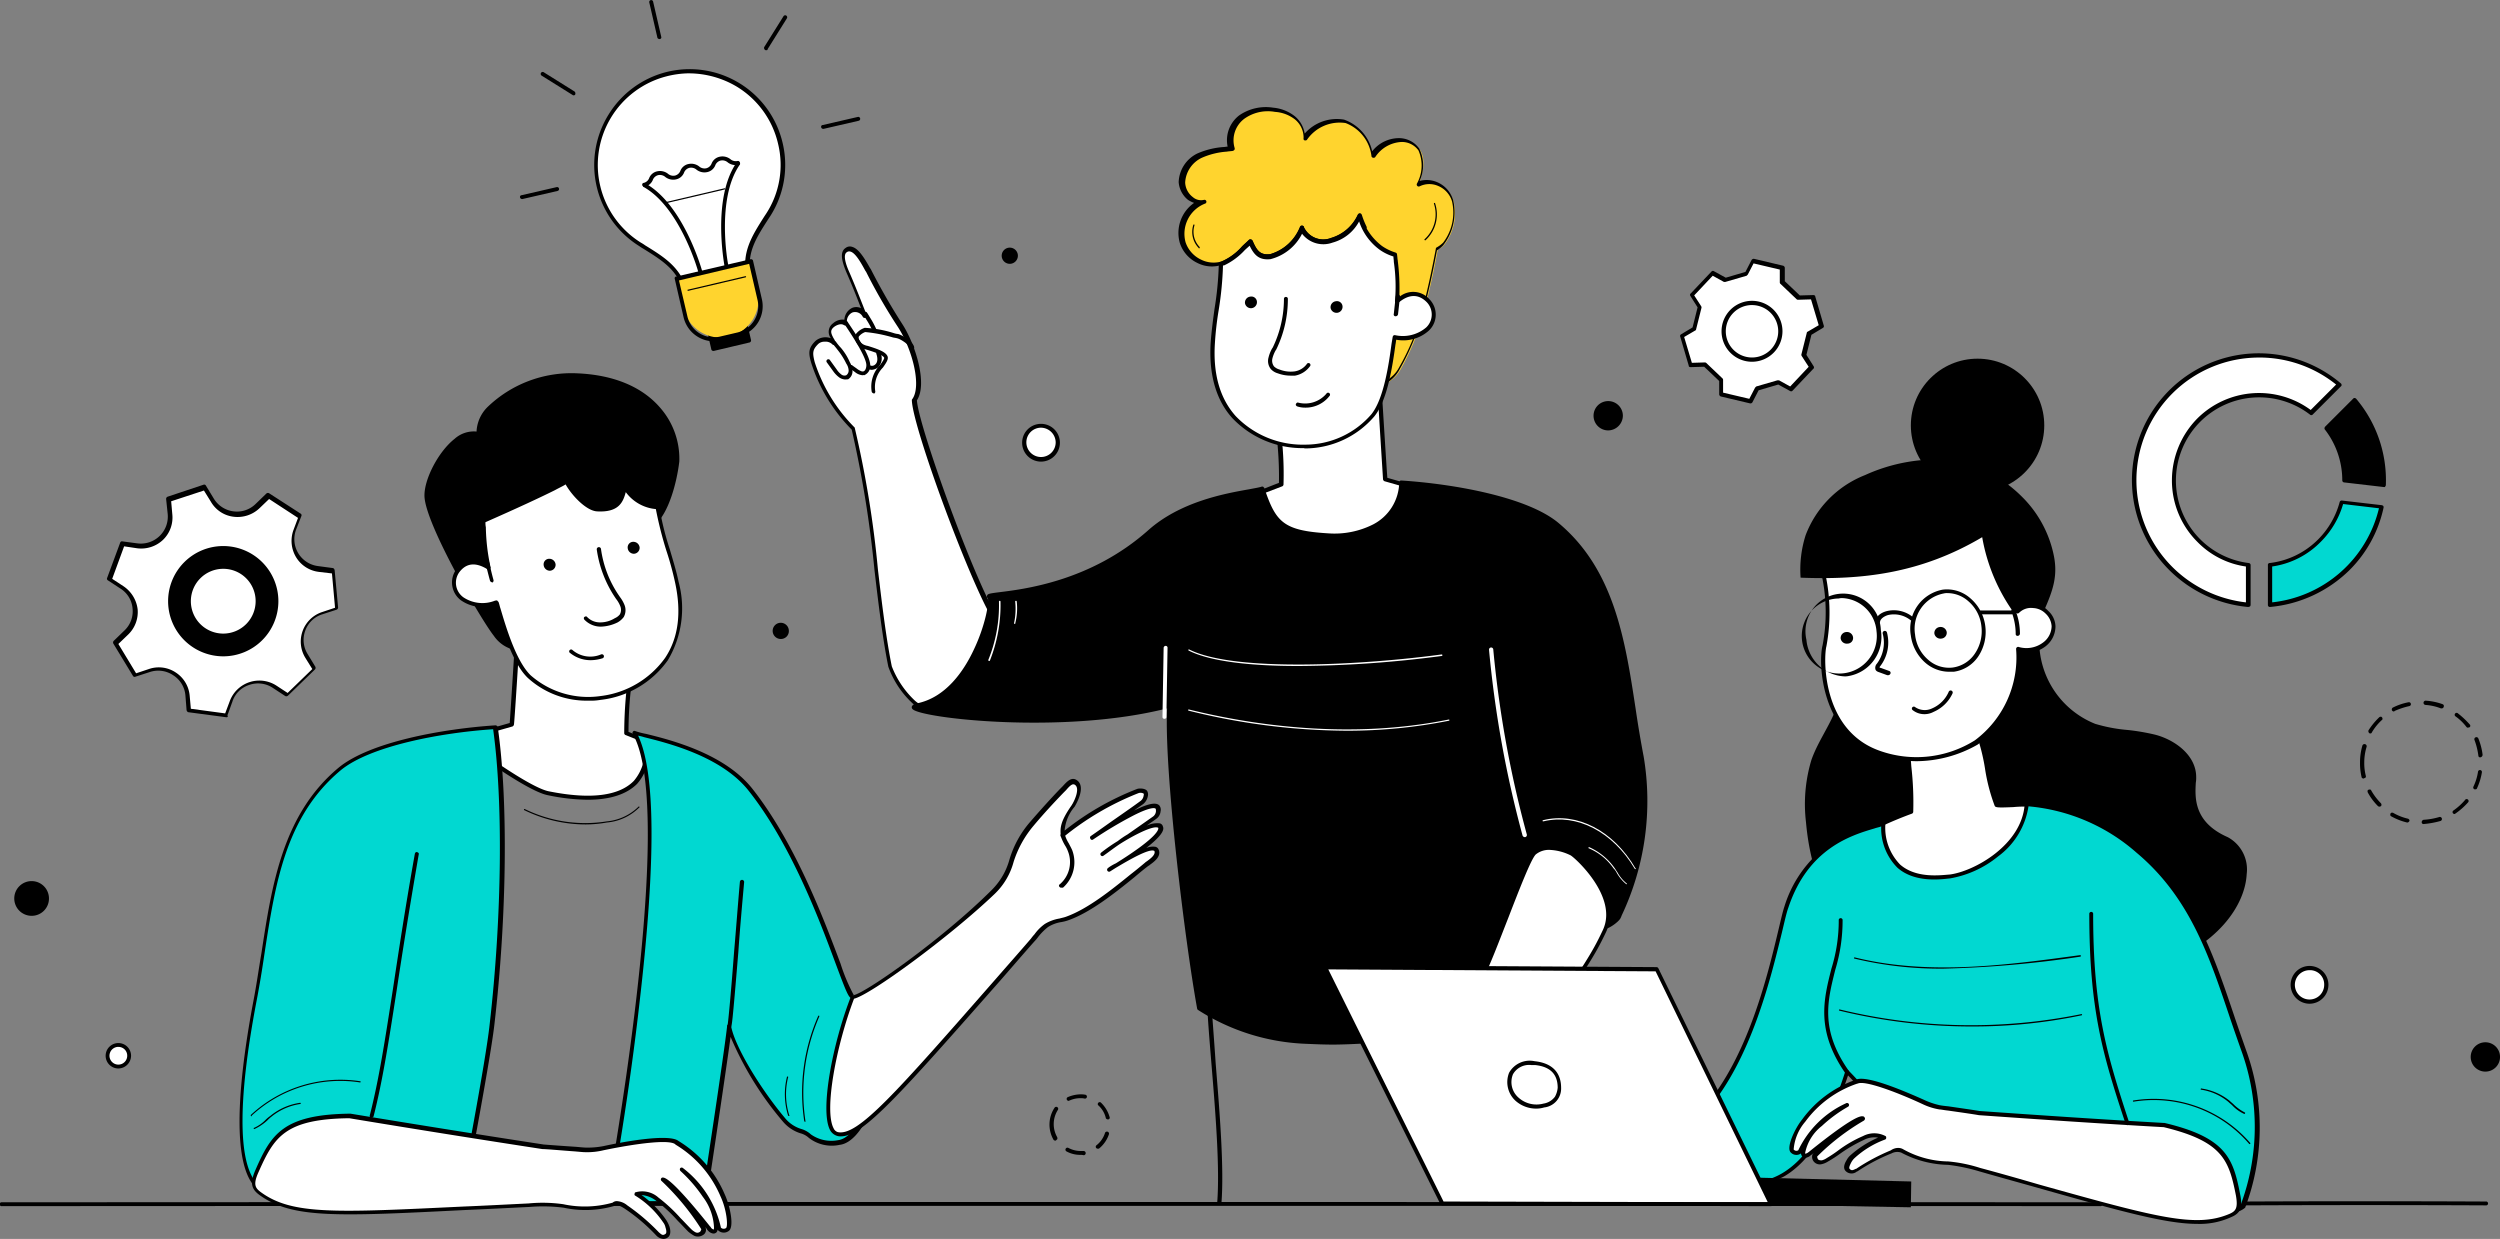 <svg xmlns="http://www.w3.org/2000/svg" width="255.718" height="126.727" viewBox="0 0 255.718 126.727">
  <rect x="0" y="0" width="255.718" height="126.727" fill="#808080" stroke="none"/>
  <g id="icono_portada1" transform="translate(-49.2 -31.674)">
    <g id="Grupo_1071801" data-name="Grupo 1071801" transform="translate(169.729 42.644)">
      <g id="Grupo_1071789" data-name="Grupo 1071789" transform="translate(7.151 26.398)">
        <path id="Trazado_719888" data-name="Trazado 719888" d="M375.975,131.378a33.863,33.863,0,0,1,.631,7.572l-3.076,1.183s-1.893,7.73,9.978,5.364c2.287-.473,8.953-5.521,8.953-5.521l-5.285-1.5s-.513-7.651-.71-11.477A89.269,89.269,0,0,1,375.975,131.378Z" transform="translate(-373.233 -126.773)" fill="#fff"/>
        <path id="Trazado_719889" data-name="Trazado 719889" d="M379.2,145.819c-2.287,0-3.983-.552-5.048-1.656a5.231,5.231,0,0,1-1.1-4.417c0-.079.079-.118.118-.158l2.918-1.144a36.359,36.359,0,0,0-.631-7.375c-.039-.118.039-.2.158-.237a101.882,101.882,0,0,0,10.53-4.378.179.179,0,0,1,.2,0c.079.039.079.118.118.158.2,3.471.631,10.254.71,11.319l5.127,1.459a.308.308,0,0,1,.158.158c0,.079,0,.158-.079.2-.276.2-6.744,5.088-9.071,5.561A18.719,18.719,0,0,1,379.2,145.819Zm-5.758-5.876a4.619,4.619,0,0,0,1.025,3.9c1.5,1.578,4.457,1.932,8.716,1.065,1.932-.394,7.178-4.22,8.558-5.245l-4.851-1.38a.262.262,0,0,1-.158-.2c0-.079-.473-7.3-.67-11.161a99.165,99.165,0,0,1-10.1,4.22,34.065,34.065,0,0,1,.592,7.454.217.217,0,0,1-.118.2Zm2.879-1.341Z" transform="translate(-372.947 -126.425)"/>
      </g>
      <g id="Grupo_1071791" data-name="Grupo 1071791">
        <g id="Grupo_1071790" data-name="Grupo 1071790">
          <path id="Trazado_719890" data-name="Trazado 719890" d="M358.067,69.508C357,69.784,355.9,68.68,355.9,67.5a3.149,3.149,0,0,1,1.775-2.721,10.123,10.123,0,0,1,3.273-.71,2.884,2.884,0,0,1,1.065-3.195,4.489,4.489,0,0,1,3.313-.749,3.975,3.975,0,0,1,2.13.828,2.742,2.742,0,0,1,.986,2.13,4.215,4.215,0,0,1,4.141-1.735,4.449,4.449,0,0,1,2.8,3.51,3.757,3.757,0,0,1,2.879-1.617c2.287.118,2.8,2.051,1.775,4.535a2.622,2.622,0,0,1,3.589,1.7,5.225,5.225,0,0,1-.947,4.417,2.312,2.312,0,0,1-.67.513c-.355,1.932-.789,3.983-1.459,6.547a24.6,24.6,0,0,1-2.287,5.6,3.479,3.479,0,0,1-1.735,1.617c-.039-.789-.907-1.223-1.025-2.011-.158-.986.473-1.854-.118-2.721a13.919,13.919,0,0,1-2.248-5.364,6.772,6.772,0,0,1,.434-4.575,5.175,5.175,0,0,1,1.065-1.38,6.541,6.541,0,0,1-.473-1.223,4.423,4.423,0,0,1-2.84,2.485,2.408,2.408,0,0,1-3.076-1.262,4.925,4.925,0,0,1-3.234,2.958c-1.144.118-1.578-.394-2.051-1.5a10.56,10.56,0,0,1-2.8,2.209,3.242,3.242,0,0,1-4.062-2.051A3.376,3.376,0,0,1,358.067,69.508Z" transform="translate(-355.47 -59.842)" fill="#ffd42e"/>
          <path id="Trazado_719891" data-name="Trazado 719891" d="M375.75,88.008a.145.145,0,0,1-.118-.039c-.079-.039-.079-.079-.118-.158a1.69,1.69,0,0,0-.473-.907,2.5,2.5,0,0,1-.552-1.065,3.88,3.88,0,0,1,.039-1.183,1.886,1.886,0,0,0-.158-1.459,14.339,14.339,0,0,1-2.287-5.442,7.017,7.017,0,0,1,.434-4.693,5.345,5.345,0,0,1,.986-1.341,3.414,3.414,0,0,1-.276-.67,4.382,4.382,0,0,1-2.721,2.169,2.741,2.741,0,0,1-3.116-.907,4.978,4.978,0,0,1-3.234,2.6c-1.144.118-1.656-.394-2.13-1.38-.158.158-.355.316-.513.473a6.783,6.783,0,0,1-2.169,1.578,3.245,3.245,0,0,1-2.563-.158,3.444,3.444,0,0,1-1.814-2.051,3.746,3.746,0,0,1,1.459-4.1,3.144,3.144,0,0,1-.631-.316,2.58,2.58,0,0,1-.947-1.814,3.393,3.393,0,0,1,1.893-2.918,8.112,8.112,0,0,1,2.721-.67c.118,0,.237-.039.394-.039a3.2,3.2,0,0,1,1.183-3.195,4.784,4.784,0,0,1,3.471-.789,4.149,4.149,0,0,1,2.209.868,2.927,2.927,0,0,1,1.025,1.775,4.368,4.368,0,0,1,4.023-1.42,4.5,4.5,0,0,1,2.879,3.234,3.485,3.485,0,0,1,2.721-1.341,2.549,2.549,0,0,1,2.09,1.065,3.823,3.823,0,0,1,.039,3.313,2.753,2.753,0,0,1,1.775.118A2.885,2.885,0,0,1,382.928,69a5.45,5.45,0,0,1-1.025,4.614,2.946,2.946,0,0,1-.631.513c-.394,2.051-.828,4.141-1.459,6.468a24.3,24.3,0,0,1-2.327,5.64,3.577,3.577,0,0,1-1.854,1.7C375.829,88.008,375.79,88.008,375.75,88.008ZM373.384,70.34h0c.118,0,.158.079.2.158a8.22,8.22,0,0,0,.473,1.183c.039.079.039.2-.039.237a4.2,4.2,0,0,0-1.025,1.341,6.487,6.487,0,0,0-.394,4.417,13.838,13.838,0,0,0,2.248,5.285,2.1,2.1,0,0,1,.2,1.735A3.224,3.224,0,0,0,375,85.76a2.1,2.1,0,0,0,.473.868,3.152,3.152,0,0,1,.513.868,3.291,3.291,0,0,0,1.42-1.42,22.938,22.938,0,0,0,2.287-5.561c.631-2.366,1.065-4.457,1.459-6.547,0-.079.039-.118.118-.158a2.912,2.912,0,0,0,.631-.473,5.079,5.079,0,0,0,.907-4.22,2.468,2.468,0,0,0-1.42-1.578,2.261,2.261,0,0,0-1.893.039.206.206,0,0,1-.276-.276,3.831,3.831,0,0,0,.158-3.392,2.083,2.083,0,0,0-1.735-.868,3.4,3.4,0,0,0-2.682,1.538c-.039.079-.158.079-.237.079-.079-.039-.158-.079-.158-.2a4.152,4.152,0,0,0-2.642-3.352,4.057,4.057,0,0,0-3.944,1.7c-.039.079-.158.079-.237.079-.079-.039-.158-.118-.118-.2a2.41,2.41,0,0,0-.907-1.972,3.718,3.718,0,0,0-2.011-.749,4.139,4.139,0,0,0-3.155.71,2.761,2.761,0,0,0-.986,2.958c.039.079,0,.118,0,.2a.544.544,0,0,1-.158.118c-.2.039-.434.039-.631.079a7.65,7.65,0,0,0-2.563.631,2.969,2.969,0,0,0-1.7,2.524,1.967,1.967,0,0,0,.789,1.5,1.272,1.272,0,0,0,1.144.276.2.2,0,1,1,.079.394,3.313,3.313,0,0,0-1.972,3.944,3.033,3.033,0,0,0,1.578,1.775,2.891,2.891,0,0,0,2.209.158,5.824,5.824,0,0,0,2.011-1.5c.237-.237.473-.434.71-.67a.173.173,0,0,1,.2-.039c.079,0,.118.079.158.118.434,1.025.789,1.5,1.814,1.38a4.7,4.7,0,0,0,3.037-2.761c.039-.079.079-.158.2-.158.079,0,.2.039.2.158a2.2,2.2,0,0,0,2.8,1.1,4.359,4.359,0,0,0,2.721-2.366A.2.2,0,0,1,373.384,70.34Z" transform="translate(-354.814 -59.49)"/>
        </g>
      </g>
      <g id="Grupo_1071793" data-name="Grupo 1071793" transform="translate(3.276 10.889)">
        <g id="Grupo_1071792" data-name="Grupo 1071792">
          <path id="Trazado_719892" data-name="Trazado 719892" d="M364.641,92.566v-.2c.079-.039.158-.039.2-.079a9.973,9.973,0,0,0,2.8-2.209c.473,1.1.907,1.617,2.051,1.5a4.925,4.925,0,0,0,3.234-2.958A2.444,2.444,0,0,0,376,89.885a4.522,4.522,0,0,0,2.84-2.485,6.024,6.024,0,0,0,2.209,3.273,5.545,5.545,0,0,0,1.459.71,3.066,3.066,0,0,0,.079.631,21.264,21.264,0,0,1,.118,4.141c1.3-1.065,2.366-.907,3.195-.079a2.1,2.1,0,0,1-.039,2.918,3.913,3.913,0,0,1-3.392.868c-.315,2.051-.789,6.152-2.209,7.967a9.094,9.094,0,0,1-6.981,3.195,9.9,9.9,0,0,1-7.257-2.958c-1.932-2.13-2.327-4.969-2.169-7.612C363.97,97.851,364.641,95.248,364.641,92.566Z" transform="translate(-363.545 -87.282)" fill="#fff"/>
          <path id="Trazado_719893" data-name="Trazado 719893" d="M372.657,111.079a9.9,9.9,0,0,1-7.257-3.037c-1.7-1.854-2.445-4.5-2.248-7.73.079-1.144.237-2.327.394-3.471a33.494,33.494,0,0,0,.434-4.417v-.2a.262.262,0,0,1,.158-.2c.079,0,.118-.039.2-.079a5.824,5.824,0,0,0,2.011-1.5c.237-.237.473-.434.71-.67a.173.173,0,0,1,.2-.039c.079,0,.118.079.158.118.434,1.025.789,1.5,1.814,1.38a4.7,4.7,0,0,0,3.037-2.761c.039-.079.079-.158.2-.158.079,0,.2.039.2.158a2.2,2.2,0,0,0,2.8,1.1,4.359,4.359,0,0,0,2.721-2.366.217.217,0,0,1,.2-.118.17.17,0,0,1,.158.158,5.911,5.911,0,0,0,2.13,3.155,4.99,4.99,0,0,0,1.38.67c.079.039.158.079.158.2.039.237.039.473.079.631v.039a22.9,22.9,0,0,1,.158,3.668,2.212,2.212,0,0,1,3.076.237,2.25,2.25,0,0,1-.039,3.195,3.913,3.913,0,0,1-3.352.947c-.039.158-.039.316-.079.473-.315,2.287-.828,5.719-2.169,7.375a9.362,9.362,0,0,1-7.138,3.273C372.736,111.079,372.7,111.079,372.657,111.079Zm-8.243-18.694h0a34.628,34.628,0,0,1-.434,4.535,32.592,32.592,0,0,0-.394,3.431q-.3,4.733,2.13,7.454a9.508,9.508,0,0,0,7.1,2.918,8.934,8.934,0,0,0,6.783-3.116c1.262-1.578,1.775-5.088,2.051-7.178l.118-.71a.3.3,0,0,1,.079-.158.237.237,0,0,1,.158-.039,3.681,3.681,0,0,0,3.195-.789,1.822,1.822,0,0,0,.039-2.6c-.828-.828-1.814-.828-2.879.079a.261.261,0,0,1-.237.039.217.217,0,0,1-.118-.2,17.51,17.51,0,0,0-.118-4.023V91.99c0-.158-.039-.316-.039-.513a4.991,4.991,0,0,1-1.38-.67,5.837,5.837,0,0,1-2.13-2.918,4.382,4.382,0,0,1-2.721,2.169,2.741,2.741,0,0,1-3.116-.907,4.978,4.978,0,0,1-3.234,2.6c-1.144.118-1.656-.394-2.13-1.38-.158.158-.355.316-.513.473a6.784,6.784,0,0,1-2.169,1.578C364.494,92.345,364.454,92.385,364.415,92.385Zm-.2,0Z" transform="translate(-363.122 -87.1)"/>
        </g>
      </g>
      <g id="Grupo_1071794" data-name="Grupo 1071794" transform="translate(6.813 19.364)">
        <path id="Trazado_719894" data-name="Trazado 719894" d="M372.093,109.264a.613.613,0,0,1,.552-.67.569.569,0,0,1,.67.513.617.617,0,0,1-1.223.158Z" transform="translate(-372.089 -108.589)"/>
      </g>
      <g id="Grupo_1071795" data-name="Grupo 1071795" transform="translate(15.568 19.837)">
        <path id="Trazado_719895" data-name="Trazado 719895" d="M394.293,110.464a.614.614,0,0,1,.552-.67.569.569,0,0,1,.67.513.617.617,0,0,1-1.223.158Z" transform="translate(-394.289 -109.789)"/>
      </g>
      <g id="Grupo_1071796" data-name="Grupo 1071796" transform="translate(12.013 29.241)">
        <path id="Trazado_719896" data-name="Trazado 719896" d="M386.231,135.119a2.543,2.543,0,0,1-.789-.118c-.118-.039-.2-.158-.158-.237.039-.118.158-.2.237-.158a2.861,2.861,0,0,0,2.879-.907.2.2,0,1,1,.315.237A3.081,3.081,0,0,1,386.231,135.119Z" transform="translate(-385.274 -133.634)"/>
      </g>
      <g id="Grupo_1071797" data-name="Grupo 1071797" transform="translate(9.177 19.408)">
        <path id="Trazado_719897" data-name="Trazado 719897" d="M380.377,116.745a3.786,3.786,0,0,1-1.3-.237,1.513,1.513,0,0,1-.71-.434,1.321,1.321,0,0,1-.237-1.183,3.617,3.617,0,0,1,.355-.907l.079-.118a11.464,11.464,0,0,0,1.144-4.969.186.186,0,0,1,.2-.2h0a.186.186,0,0,1,.2.2,11.8,11.8,0,0,1-1.183,5.166l-.079.118a3.3,3.3,0,0,0-.315.789.975.975,0,0,0,.158.828,1.272,1.272,0,0,0,.552.316,3.13,3.13,0,0,0,1.538.2,1.9,1.9,0,0,0,1.262-.749.2.2,0,1,1,.315.237,2.41,2.41,0,0,1-1.538.947Z" transform="translate(-378.082 -108.7)"/>
      </g>
      <g id="Grupo_1071798" data-name="Grupo 1071798" transform="translate(22.03 19.131)">
        <path id="Trazado_719898" data-name="Trazado 719898" d="M410.882,110.248h0a.181.181,0,0,1-.2-.237c.079-.71.118-1.1.2-1.814a.218.218,0,0,1,.434.039c-.079.71-.118,1.1-.2,1.814A.25.25,0,0,1,410.882,110.248Z" transform="translate(-410.674 -108)"/>
      </g>
      <g id="Grupo_1071799" data-name="Grupo 1071799" transform="translate(1.418 11.993)">
        <path id="Trazado_719899" data-name="Trazado 719899" d="M359.115,92.345a.039.039,0,0,1-.039-.039,2.358,2.358,0,0,1-.552-2.366c0-.039.039-.039.079-.039s.039.039.039.079a2.26,2.26,0,0,0,.513,2.209.074.074,0,0,1,0,.118C359.155,92.345,359.155,92.345,359.115,92.345Z" transform="translate(-358.409 -89.9)"/>
      </g>
      <g id="Grupo_1071800" data-name="Grupo 1071800" transform="translate(25.166 9.785)">
        <path id="Trazado_719900" data-name="Trazado 719900" d="M418.694,88.126a.039.039,0,0,1-.039-.039c-.039-.039-.039-.079,0-.079a3.457,3.457,0,0,0,.947-3.628c0-.039,0-.079.039-.079s.079,0,.079.039a3.583,3.583,0,0,1-.986,3.786Z" transform="translate(-418.625 -84.3)"/>
      </g>
    </g>
    <g id="Grupo_1071808" data-name="Grupo 1071808" transform="translate(131.99 56.885)">
      <g id="Grupo_1071802" data-name="Grupo 1071802">
        <path id="Trazado_719901" data-name="Trazado 719901" d="M267.66,138.889c-1.3-6.428-1.972-17.944-3.786-24.333a17.041,17.041,0,0,1-4.141-6.783c-.276-.986-.276-1.38.394-2.051a1.6,1.6,0,0,1,1.854,0c-.237-.631-.828-1.183-.079-1.814a1.093,1.093,0,0,1,1.223-.2,1.083,1.083,0,0,1,2.011-.789c-.592-1.538-1.144-2.958-1.775-4.378-.394-.907-.749-1.972-.2-2.327.71-.473,1.42.513,2.209,2.011a65.727,65.727,0,0,0,3.273,5.719c1.42,2.169,2.524,6.152,1.459,7.612.079,2.6,6.034,18.891,8.361,22.48.868,1.3-.276,2.169-.828,3.628-.71,1.775-3.392,7.888-7.572,4.811A9.54,9.54,0,0,1,267.66,138.889Z" transform="translate(-259.387 -95.901)" fill="#fff"/>
        <path id="Trazado_719902" data-name="Trazado 719902" d="M272.128,143.281a4.165,4.165,0,0,1-2.406-.907,9.417,9.417,0,0,1-2.524-3.786h0c-.552-2.682-.986-6.192-1.42-9.9a112.748,112.748,0,0,0-2.327-14.356,17.048,17.048,0,0,1-4.141-6.823c-.316-1.065-.276-1.538.434-2.248a1.6,1.6,0,0,1,1.578-.276,1.072,1.072,0,0,1,.237-1.538,1.437,1.437,0,0,1,1.144-.355,1.406,1.406,0,0,1,.828-1.223,1.118,1.118,0,0,1,.868.039c-.434-1.144-.907-2.327-1.459-3.589-.434-1.025-.789-2.13-.118-2.563a.706.706,0,0,1,.671-.118c.552.158,1.065.789,1.854,2.209l.039.039a63.973,63.973,0,0,0,3.234,5.64c1.38,2.13,2.6,6.152,1.5,7.809.158,2.642,5.955,18.654,8.322,22.322.67,1.065.237,1.854-.276,2.721a9.032,9.032,0,0,0-.552,1.065c-.71,1.814-2.287,5.009-4.614,5.679A2.248,2.248,0,0,1,272.128,143.281Zm-11.437-37.94a.928.928,0,0,0-.67.237c-.592.592-.592.907-.355,1.854a16.735,16.735,0,0,0,4.062,6.665c.039.039.039.039.039.079a106.594,106.594,0,0,1,2.366,14.474c.434,3.707.868,7.217,1.42,9.9h0a9.487,9.487,0,0,0,2.366,3.51,3.218,3.218,0,0,0,2.918.71c2.169-.631,3.668-3.668,4.338-5.4.158-.434.394-.789.552-1.144.473-.828.828-1.459.276-2.287-2.287-3.51-8.321-19.8-8.4-22.6a.145.145,0,0,1,.039-.118c.986-1.341,0-5.127-1.459-7.375a56.246,56.246,0,0,1-3.273-5.679l-.039-.039c-.434-.789-1.025-1.893-1.578-2.011a.4.4,0,0,0-.355.079c-.473.316.079,1.617.276,2.051.67,1.538,1.223,3,1.775,4.378.039.118,0,.2-.118.276a.261.261,0,0,1-.276-.079.875.875,0,0,0-1.065-.473.99.99,0,0,0-.552,1.1.3.3,0,0,1-.079.2.251.251,0,0,1-.237,0c-.276-.2-.71-.039-.986.158-.473.355-.355.67-.079,1.183a1.845,1.845,0,0,1,.2.394.19.19,0,0,1-.079.237c-.079.039-.158.079-.237,0A.964.964,0,0,0,260.691,105.341Z" transform="translate(-259.122 -95.6)"/>
      </g>
      <g id="Grupo_1071803" data-name="Grupo 1071803" transform="translate(1.723 9.659)">
        <path id="Trazado_719903" data-name="Trazado 719903" d="M265.427,124.038a1.174,1.174,0,0,1-.592-.2,2.8,2.8,0,0,1-.592-.592l-.71-.986a.2.2,0,0,1,.316-.237l.71.986a1.982,1.982,0,0,0,.473.513.506.506,0,0,0,.513.079.586.586,0,0,0,.237-.513,1.375,1.375,0,0,0-.237-.67,7.1,7.1,0,0,0-.868-1.38c-.118-.158-.276-.355-.513-.631a.2.2,0,0,1,.316-.237,4.961,4.961,0,0,0,.513.631,5.91,5.91,0,0,1,.907,1.459,2.046,2.046,0,0,1,.276.868.968.968,0,0,1-.473.907C265.7,124,265.585,124.038,265.427,124.038Z" transform="translate(-263.491 -120.091)"/>
      </g>
      <g id="Grupo_1071804" data-name="Grupo 1071804" transform="translate(3.577 7.647)">
        <path id="Trazado_719904" data-name="Trazado 719904" d="M270.048,120.516a1.417,1.417,0,0,1-.71-.276c-.2-.158-.394-.276-.592-.434a.2.2,0,0,1,.237-.316c.2.158.394.276.592.434.2.118.394.237.552.2.2-.039.315-.355.315-.631,0-.434-.394-1.459-2.169-4.1l-.039-.079a.2.2,0,1,1,.315-.237l.039.079c1.5,2.209,2.248,3.628,2.248,4.338a1,1,0,0,1-.631,1.025C270.166,120.476,270.088,120.516,270.048,120.516Z" transform="translate(-268.191 -114.991)"/>
      </g>
      <g id="Grupo_1071805" data-name="Grupo 1071805" transform="translate(4.669 8.311)">
        <path id="Trazado_719905" data-name="Trazado 719905" d="M272.869,123.389a.262.262,0,0,1-.2-.158,3.162,3.162,0,0,1,.868-2.761c.2-.276.473-.67.394-.749-.2-.316-1.223-.631-1.735-.789a3.032,3.032,0,0,1-.473-.158,1.454,1.454,0,0,1-.749-.907.827.827,0,0,1,.079-.552,1.893,1.893,0,0,1,.907-.631,11.868,11.868,0,0,1,3,.552,1.736,1.736,0,0,0,.394.079c.394.079,1.617.828,1.656,1.38a.218.218,0,1,1-.434.039c0-.237-.907-.907-1.341-.986-.118-.039-.237-.039-.394-.079a14.867,14.867,0,0,0-2.84-.552,1.517,1.517,0,0,0-.631.434c-.039.039-.039.118-.039.237a1.016,1.016,0,0,0,.552.631,1.6,1.6,0,0,0,.394.118c.868.276,1.735.552,1.972.986.2.316-.079.71-.434,1.223a2.827,2.827,0,0,0-.789,2.406.224.224,0,0,1-.158.276C272.909,123.389,272.909,123.389,272.869,123.389Z" transform="translate(-270.961 -116.674)"/>
      </g>
      <g id="Grupo_1071806" data-name="Grupo 1071806" transform="translate(5.537 6.689)">
        <path id="Trazado_719906" data-name="Trazado 719906" d="M274.281,114.666a.2.2,0,0,1-.2-.158,7.979,7.979,0,0,0-.592-1.1c-.118-.2-.237-.394-.316-.552a.2.2,0,0,1,.355-.2c.079.118.2.316.316.513a9.109,9.109,0,0,1,.631,1.183.241.241,0,0,1-.118.276C274.32,114.666,274.32,114.666,274.281,114.666Z" transform="translate(-273.161 -112.561)"/>
      </g>
      <g id="Grupo_1071807" data-name="Grupo 1071807" transform="translate(5.945 10.712)">
        <path id="Trazado_719907" data-name="Trazado 719907" d="M274.631,124.67a.743.743,0,0,1-.315-.079.2.2,0,0,1,.2-.355.464.464,0,0,0,.473-.118c.237-.2.276-.592.118-1.065a.212.212,0,0,1,.394-.158,1.308,1.308,0,0,1-.237,1.538A1.238,1.238,0,0,1,274.631,124.67Z" transform="translate(-274.196 -122.763)"/>
      </g>
    </g>
    <g id="Grupo_1071810" data-name="Grupo 1071810" transform="translate(142.456 80.824)">
      <g id="Grupo_1071809" data-name="Grupo 1071809">
        <path id="Trazado_719908" data-name="Trazado 719908" d="M360.586,184.88c-1.656-8.676-1.656-17.944-8.637-23.781-3.352-2.8-11.279-3.983-15.933-4.3-.276,4.5-4.693,5.561-7.493,5.4-4.693-.316-5.561-1.223-6.744-4.811-1.065.434-7.414.749-11.555,4.417-7.651,6.862-17.037,6.231-16.406,6.626.592.394-1.5,9.938-7.375,11.122-3.076.631,14.04,3.155,25.793.039-.434,6.152,1.775,24.057,3.037,30.959,12.226,8.519,37.427-1.1,37.427-1.1s-1.932-5.679-1.932-9.938c0-2.13,4.969,2.563,5.955,2.761a2.869,2.869,0,0,0,1.5-.986C359.048,199.315,362.124,192.847,360.586,184.88Z" transform="translate(-285.913 -156.603)"/>
        <path id="Trazado_719909" data-name="Trazado 719909" d="M328.861,214c-.986,0-1.893-.039-2.8-.079a21.967,21.967,0,0,1-11.122-3.471c-.039-.039-.079-.079-.079-.118-1.262-6.941-3.392-24.412-3.076-30.722-10.569,2.682-25.122,1.025-26.029.079a.261.261,0,0,1-.079-.276.6.6,0,0,1,.513-.316c2.958-.592,4.811-3.313,5.837-5.521,1.183-2.485,1.578-4.89,1.42-5.245-.118-.079-.118-.2-.079-.237.039-.2.237-.237,1.144-.355,2.563-.316,9.426-1.1,15.341-6.35,3.273-2.918,7.809-3.747,10.254-4.18.631-.118,1.1-.2,1.341-.276.039-.039.118,0,.158,0l.118.118c1.183,3.51,1.932,4.378,6.547,4.654a8.757,8.757,0,0,0,4.575-.907,4.929,4.929,0,0,0,2.682-4.3.3.3,0,0,1,.079-.158c.039-.039.079-.039.158-.039,5.443.355,12.9,1.7,16.051,4.338,5.719,4.772,6.823,11.989,7.888,18.97.237,1.617.513,3.273.828,4.93a27.405,27.405,0,0,1-2.248,16.249,1.924,1.924,0,0,1-.118.276c-.158.355-1.262,1.183-1.7,1.1a9.579,9.579,0,0,1-2.09-1.3c-1.144-.828-3.037-2.209-3.51-1.972-.079.039-.118.158-.118.316a36.783,36.783,0,0,0,1.932,9.86.2.2,0,0,1-.118.276,82.845,82.845,0,0,1-14.158,3.786A61.2,61.2,0,0,1,328.861,214Zm-13.646-3.865c6.271,4.3,16.012,3.786,23.071,2.563a83.2,83.2,0,0,0,13.882-3.668,38.668,38.668,0,0,1-1.854-9.82.656.656,0,0,1,.355-.67c.67-.355,2.051.631,3.944,2.011a7.782,7.782,0,0,0,1.932,1.223,2.448,2.448,0,0,0,1.262-.868c.039-.079.079-.2.118-.276.986-2.327,3.668-8.44,2.209-15.973-.315-1.617-.552-3.313-.828-4.93-1.1-7.217-2.13-14.04-7.769-18.733-3.076-2.563-10.254-3.865-15.618-4.22a5.445,5.445,0,0,1-2.879,4.417,8.969,8.969,0,0,1-4.811.947c-4.654-.316-5.679-1.223-6.862-4.733a9.6,9.6,0,0,1-1.223.237c-2.406.434-6.9,1.223-10.057,4.1-5.995,5.364-12.936,6.152-15.578,6.468a5.543,5.543,0,0,1-.71.079,5.161,5.161,0,0,1-.079,1.459c-.552,3-2.879,8.874-7.493,9.781h-.039c1.854.789,15.618,2.327,25.714-.355a.356.356,0,0,1,.2.039.3.3,0,0,1,.079.158C311.784,185.287,313.914,203.074,315.216,210.133Zm-21.77-41.844Z" transform="translate(-285.661 -156.3)"/>
      </g>
    </g>
    <g id="Grupo_1071811" data-name="Grupo 1071811" transform="translate(200.407 93.8)">
      <path id="Trazado_719910" data-name="Trazado 719910" d="M436.7,212.271a.2.2,0,0,1-.2-.158c-2.485-7.572-3.9-12.344-3.9-22.717a.2.2,0,1,1,.394,0c0,10.293,1.42,15.065,3.9,22.6a.241.241,0,0,1-.118.276Z" transform="translate(-432.6 -189.2)"/>
    </g>
    <g id="Grupo_1071812" data-name="Grupo 1071812" transform="translate(168.304 96.087)">
      <path id="Trazado_719911" data-name="Trazado 719911" d="M351.673,202.927a.237.237,0,0,1-.158-.039c-.118-.118-.118-.237-.158-1.775,0-1.144-.039-3.037-.158-5.916a.2.2,0,1,1,.394,0c.118,2.879.118,4.811.158,5.916,0,.828.039,1.38.039,1.5.039.079.039.2-.039.237C351.792,202.927,351.752,202.927,351.673,202.927Zm.158-.355Z" transform="translate(-351.2 -195)"/>
    </g>
    <g id="Grupo_1071813" data-name="Grupo 1071813" transform="translate(170.749 98.098)">
      <path id="Trazado_719912" data-name="Trazado 719912" d="M368.64,201.8c-4.693,0-8.953-.434-11.2-1.578-.039,0-.039-.079-.039-.079,0-.039.079-.039.079-.039,4.654,2.366,17.984,1.578,25.832.513a.079.079,0,1,1,0,.158A116.219,116.219,0,0,1,368.64,201.8Z" transform="translate(-357.4 -200.1)" fill="#fff"/>
    </g>
    <g id="Grupo_1071814" data-name="Grupo 1071814" transform="translate(170.733 104.234)">
      <path id="Trazado_719913" data-name="Trazado 719913" d="M373.624,217.844a68.012,68.012,0,0,1-16.209-2.051c-.039,0-.079-.039-.039-.079,0-.039.039-.079.079-.039C364,217.292,373.939,218.751,384,216.7c.039,0,.079,0,.079.039s0,.079-.039.079A53.207,53.207,0,0,1,373.624,217.844Z" transform="translate(-357.359 -215.659)" fill="#fff"/>
    </g>
    <g id="Grupo_1071815" data-name="Grupo 1071815" transform="translate(206.993 115.365)">
      <path id="Trazado_719914" data-name="Trazado 719914" d="M458.8,249.094c-.039,0-.039,0-.079-.039-2.248-3.786-5.916-5.679-9.347-4.851-.039,0-.079,0-.079-.039s0-.079.039-.079c3.471-.868,7.217,1.065,9.465,4.93.079,0,.039.039,0,.079Z" transform="translate(-449.3 -243.88)" fill="#fff"/>
    </g>
    <g id="Grupo_1071816" data-name="Grupo 1071816" transform="translate(211.686 118.33)">
      <path id="Trazado_719915" data-name="Trazado 719915" d="M465.1,255.186h-.039a4.052,4.052,0,0,1-.986-1.183,1.752,1.752,0,0,0-.316-.434,5.839,5.839,0,0,0-2.524-2.051c-.039,0-.039-.039-.039-.079s.039-.039.079-.039a6.339,6.339,0,0,1,2.563,2.09c.118.158.2.315.315.473a3.865,3.865,0,0,0,.947,1.144c.039.039.039.079,0,.079Z" transform="translate(-461.2 -251.4)" fill="#fff"/>
    </g>
    <g id="Grupo_1071817" data-name="Grupo 1071817" transform="translate(150.281 93.129)">
      <path id="Trazado_719916" data-name="Trazado 719916" d="M305.579,193.652h0c-.079-.039-.079-.079-.079-.079a14.847,14.847,0,0,0,1.1-5.995.079.079,0,0,1,.158,0,15.35,15.35,0,0,1-1.1,6.074Z" transform="translate(-305.5 -187.5)" fill="#fff"/>
    </g>
    <g id="Grupo_1071818" data-name="Grupo 1071818" transform="translate(152.923 93.129)">
      <path id="Trazado_719917" data-name="Trazado 719917" d="M312.279,189.866h0a.085.085,0,0,1-.079-.079,6.884,6.884,0,0,0,.118-2.209.079.079,0,1,1,.158,0,6.2,6.2,0,0,1-.158,2.248C312.358,189.827,312.318,189.866,312.279,189.866Z" transform="translate(-312.2 -187.5)" fill="#fff"/>
    </g>
    <g id="Grupo_1071819" data-name="Grupo 1071819" transform="translate(201.511 97.901)">
      <path id="Trazado_719918" data-name="Trazado 719918" d="M439.028,219a.262.262,0,0,1-.2-.158,111.791,111.791,0,0,1-3.431-19.009.218.218,0,0,1,.434-.039,110.893,110.893,0,0,0,3.431,18.93.224.224,0,0,1-.158.276Z" transform="translate(-435.4 -199.6)" fill="#fff"/>
    </g>
    <g id="Grupo_1071820" data-name="Grupo 1071820" transform="translate(168.107 97.744)">
      <path id="Trazado_719919" data-name="Trazado 719919" d="M350.9,206.654h0a.186.186,0,0,1-.2-.2l.118-7.059a.211.211,0,0,1,.2-.2.186.186,0,0,1,.2.2l-.118,7.059A.186.186,0,0,1,350.9,206.654Z" transform="translate(-350.7 -199.2)" fill="#fff"/>
    </g>
    <g id="Grupo_1071821" data-name="Grupo 1071821" transform="translate(198.111 118.244)">
      <path id="Trazado_719920" data-name="Trazado 719920" d="M435.114,252.173c.907-.868,2.642-.552,3.786,0,.552.276,5.088,4.457,3.431,7.927-1.42,3-2.366,4.141-9.9,15.263a3.754,3.754,0,0,1-.986,1.1c-1.341.828-3.116-.473-3.707-1.932-1.223-3.116.394-6.586,1.932-9.583C431.21,261.914,434.168,253.04,435.114,252.173Z" transform="translate(-427.1 -251.455)" fill="#fff"/>
      <path id="Trazado_719921" data-name="Trazado 719921" d="M430.179,276.666a2.233,2.233,0,0,1-.71-.118,3.871,3.871,0,0,1-2.248-2.209c-1.3-3.313.552-7.059,1.932-9.741.67-1.341,1.656-3.826,2.564-6.231,1.459-3.786,2.406-6.113,2.879-6.586.947-.907,2.682-.67,4.023-.039.71.316,5.245,4.614,3.51,8.243-1.144,2.406-1.972,3.628-5.955,9.5-1.065,1.538-2.366,3.471-3.944,5.8a3.659,3.659,0,0,1-1.065,1.144A1.921,1.921,0,0,1,430.179,276.666Zm6.192-25.122a2.128,2.128,0,0,0-1.42.473h0c-.473.473-1.656,3.51-2.8,6.468-.946,2.406-1.893,4.93-2.6,6.271-1.341,2.642-3.155,6.271-1.932,9.426a3.463,3.463,0,0,0,1.972,1.972,1.677,1.677,0,0,0,1.42-.118,3.914,3.914,0,0,0,.947-1.025c1.578-2.327,2.879-4.259,3.944-5.8,3.983-5.876,4.812-7.1,5.916-9.465,1.617-3.431-2.958-7.493-3.313-7.651A5.337,5.337,0,0,0,436.371,251.544Zm-1.578.355Z" transform="translate(-426.779 -251.182)"/>
    </g>
    <g id="Grupo_1071851" data-name="Grupo 1071851" transform="translate(184.483 68.362)">
      <g id="Grupo_1071822" data-name="Grupo 1071822" transform="translate(64.075 28.373)">
        <path id="Trazado_719922" data-name="Trazado 719922" d="M563.794,197.161c-.079,3.826,2.248,7.73,5.837,8.992,1.972.67,4.1.592,6.113,1.1s4.062,2.051,4.062,4.1c0,1.38-.789,4.5,3.352,6.35,3.431,1.5,2.6,9.7-7.967,13.172-3.234,1.065-1.144-1.617-4.535-2.13a15.366,15.366,0,0,1-8.637-4.851,27.622,27.622,0,0,1-5.166-8.6c-1.459-3.589-2.485-7.533-1.578-11.319C556.261,200.237,559.574,196.806,563.794,197.161Z" transform="translate(-554.839 -196.941)"/>
        <path id="Trazado_719923" data-name="Trazado 719923" d="M573.9,231.016c-.71,0-.947-.394-1.223-.907a2.383,2.383,0,0,0-2.09-1.459,15.46,15.46,0,0,1-8.755-4.93,27.011,27.011,0,0,1-5.206-8.637c-1.854-4.575-2.366-8.2-1.578-11.437a9.527,9.527,0,0,1,3.037-5.048,7.614,7.614,0,0,1,5.64-1.932.211.211,0,0,1,.2.2,9.115,9.115,0,0,0,5.719,8.755,16.218,16.218,0,0,0,3.352.631,22.445,22.445,0,0,1,2.761.473c2.011.513,4.22,2.09,4.22,4.338a2.981,2.981,0,0,1-.039.592c-.079,1.5-.237,4.023,3.273,5.561A3.749,3.749,0,0,1,585.143,221c-.158,3.076-2.84,7.454-9.9,9.741A4.442,4.442,0,0,1,573.9,231.016ZM563.1,197.06c-3.944,0-6.862,3.352-7.69,6.7-.749,3.155-.237,6.7,1.578,11.2a27.724,27.724,0,0,0,5.127,8.519,15.181,15.181,0,0,0,8.519,4.772,2.723,2.723,0,0,1,2.406,1.656c.315.631.473.947,2.011.434,6.862-2.248,9.465-6.468,9.623-9.386a3.371,3.371,0,0,0-1.656-3.392c-3.747-1.656-3.589-4.338-3.51-5.955,0-.237.039-.434.039-.592,0-2.011-2.051-3.431-3.9-3.9a15.826,15.826,0,0,0-2.682-.434,14.682,14.682,0,0,1-3.431-.67,9.536,9.536,0,0,1-5.995-8.992A1.935,1.935,0,0,1,563.1,197.06Z" transform="translate(-554.694 -196.643)"/>
      </g>
      <g id="Grupo_1071823" data-name="Grupo 1071823" transform="translate(49.361 19.877)">
        <path id="Trazado_719924" data-name="Trazado 719924" d="M520.427,175.1c1.1,5.443,2.169,11.279-.039,16.327-.71,1.656-1.775,3.155-2.366,4.851a15.647,15.647,0,0,0-.552,6.35c.355,4.023,1.578,8.164,4.417,11.043s7.572,4.141,11.082,2.09c3.076-1.775,4.457-5.64,4.259-9.189s-1.7-6.862-3.313-10.057A124.853,124.853,0,0,0,520.427,175.1Z" transform="translate(-517.385 -175.1)"/>
      </g>
      <g id="Grupo_1071824" data-name="Grupo 1071824" transform="translate(54.163 37.762)">
        <path id="Trazado_719925" data-name="Trazado 719925" d="M535.916,229.46a62.931,62.931,0,0,0-.355-6.665,12.7,12.7,0,0,1,3.707-1.183,2.274,2.274,0,0,1,1.7.237c.276.237,1.617-.947,1.735-.631.947,2.209,1.025,5.364,1.972,7.572.079.158,3.392-.118,3.431.039a27.682,27.682,0,0,1-.2,6.862C535.837,243.737,530,232.221,530,232.221A35.724,35.724,0,0,1,535.916,229.46Z" transform="translate(-529.827 -220.881)" fill="#fff"/>
        <path id="Trazado_719926" data-name="Trazado 719926" d="M539.515,238.256a11.125,11.125,0,0,1-2.563-.316c-4.89-1.3-7.375-6.034-7.375-6.073a.261.261,0,0,1,.079-.276,40.032,40.032,0,0,1,5.8-2.682,36.171,36.171,0,0,0-.2-4.457c-.079-.67-.118-1.341-.158-2.09a.217.217,0,0,1,.118-.2A12.529,12.529,0,0,1,539,220.942a2.417,2.417,0,0,1,1.814.237,2.332,2.332,0,0,0,.71-.355c.473-.276.749-.434.947-.355a.394.394,0,0,1,.2.158,18.73,18.73,0,0,1,.986,3.826,19.94,19.94,0,0,0,.947,3.668,10.9,10.9,0,0,0,1.538-.039c1.735-.079,1.854-.039,1.932.158a16.543,16.543,0,0,1,.118,3.747c-.118,3.195-.315,3.313-.394,3.392A15.655,15.655,0,0,1,539.515,238.256Zm-9.5-6.428a12.326,12.326,0,0,0,7.02,5.719c3.155.828,6.665,0,10.412-2.485a32.519,32.519,0,0,0,.158-6.547,10.9,10.9,0,0,0-1.538.039c-1.735.079-1.854.039-1.932-.158a18.729,18.729,0,0,1-.986-3.826,19.935,19.935,0,0,0-.947-3.668,2.747,2.747,0,0,0-.552.316c-.513.276-.907.513-1.144.316a1.973,1.973,0,0,0-1.5-.2,14.248,14.248,0,0,0-3.549,1.1c.039.67.118,1.262.158,1.932a32.331,32.331,0,0,1,.2,4.654.217.217,0,0,1-.118.2A39.132,39.132,0,0,0,530.01,231.827Zm5.64-2.8Z" transform="translate(-529.561 -220.449)"/>
      </g>
      <g id="Grupo_1071825" data-name="Grupo 1071825" transform="translate(50.917 15.472)">
        <path id="Trazado_719927" data-name="Trazado 719927" d="M521.87,170.049c.355,2.682.907,5.482.2,8.164-.394,1.459-.355,8.834,5.6,10.964a11.628,11.628,0,0,0,9.938-1.065,10.665,10.665,0,0,0,4.3-9.5,2.762,2.762,0,0,0,3.628-2.327,2.249,2.249,0,0,0-2.13-2.051,1.915,1.915,0,0,0-1.578.552,24.935,24.935,0,0,1-.671-6.074c-2.051-2.248-5.324-3.431-8.637-3.9a11.676,11.676,0,0,0-3.313-.118C526.011,165.041,521.515,167.328,521.87,170.049Z" transform="translate(-521.645 -164.343)" fill="#fff"/>
        <path id="Trazado_719928" data-name="Trazado 719928" d="M531.179,189.633a12.128,12.128,0,0,1-3.9-.67c-5.916-2.09-6.192-9.426-5.719-11.2a17.944,17.944,0,0,0-.079-7.1c-.039-.316-.079-.67-.118-.986h0a3.1,3.1,0,0,1,.71-2.287c1.42-1.814,4.535-3.116,6.783-3.392a13.06,13.06,0,0,1,3.352.118c2.721.394,6.428,1.42,8.755,3.983.039.039.039.079.039.158a24.1,24.1,0,0,0,.592,5.719,2.222,2.222,0,0,1,1.459-.394,2.037,2.037,0,0,1,1.578.67,2.211,2.211,0,0,1,.749,1.617,2.6,2.6,0,0,1-1.065,2.051,3.286,3.286,0,0,1-2.485.592,10.9,10.9,0,0,1-4.417,9.426A12.763,12.763,0,0,1,531.179,189.633Zm-9.426-20c.039.316.079.67.118.986a18.733,18.733,0,0,1,.079,7.257c-.276.986-.592,8.558,5.443,10.688a11.214,11.214,0,0,0,9.741-1.065,10.57,10.57,0,0,0,4.22-9.307c0-.079,0-.158.079-.2a.173.173,0,0,1,.2-.039,2.829,2.829,0,0,0,2.445-.434,2.118,2.118,0,0,0,.907-1.7,1.935,1.935,0,0,0-.631-1.3,1.913,1.913,0,0,0-1.262-.552,1.724,1.724,0,0,0-1.459.513.3.3,0,0,1-.2.039c-.079-.039-.118-.079-.118-.158a24.831,24.831,0,0,1-.67-6.034c-2.248-2.406-5.837-3.392-8.44-3.786a12.288,12.288,0,0,0-3.234-.118c-2.169.276-5.166,1.5-6.507,3.234a2.384,2.384,0,0,0-.71,1.972Z" transform="translate(-521.331 -163.932)"/>
      </g>
      <g id="Grupo_1071826" data-name="Grupo 1071826" transform="translate(60.131 23.599)">
        <path id="Trazado_719929" data-name="Trazado 719929" d="M548.64,192.963a3.73,3.73,0,0,1-2.406-.907,4.471,4.471,0,0,1-1.5-2.8,4.055,4.055,0,0,1,3.273-4.693,3.6,3.6,0,0,1,2.84.907,4.471,4.471,0,0,1,1.5,2.8h0a4.54,4.54,0,0,1-.71,3.116,3.6,3.6,0,0,1-2.524,1.578Zm-.158-8.045a1.342,1.342,0,0,0-.394.039,3.678,3.678,0,0,0-2.918,4.22,3.9,3.9,0,0,0,1.341,2.563,3.2,3.2,0,0,0,2.524.789,3.256,3.256,0,0,0,2.248-1.42,4.09,4.09,0,0,0,.67-2.8h0a3.9,3.9,0,0,0-1.341-2.564A3.224,3.224,0,0,0,548.482,184.918Z" transform="translate(-544.694 -184.538)"/>
      </g>
      <g id="Grupo_1071827" data-name="Grupo 1071827" transform="translate(49.443 24.027)">
        <path id="Trazado_719930" data-name="Trazado 719930" d="M521.54,194.094a4.1,4.1,0,0,1-3.9-3.747,3.856,3.856,0,1,1,7.612-.986h0a4.055,4.055,0,0,1-3.273,4.693A1.768,1.768,0,0,1,521.54,194.094Zm-.2-8.006a1.342,1.342,0,0,0-.394.039,3.838,3.838,0,1,0,3.865,3.352h0A3.679,3.679,0,0,0,521.343,186.088Z" transform="translate(-517.593 -185.624)"/>
      </g>
      <g id="Grupo_1071828" data-name="Grupo 1071828" transform="translate(60.173 0)">
        <circle id="Elipse_5924" data-name="Elipse 5924" cx="6.823" cy="6.823" r="6.823"/>
      </g>
      <g id="Grupo_1071829" data-name="Grupo 1071829" transform="translate(48.86 10.269)">
        <path id="Trazado_719931" data-name="Trazado 719931" d="M538.076,166.617a18.791,18.791,0,0,1-3.352-7.888c-6.389,3.786-12.463,4.378-18.575,4.141a11.607,11.607,0,0,1,.513-4.338,10.677,10.677,0,0,1,6.074-6.152,17.742,17.742,0,0,1,8.874-1.538,13.444,13.444,0,0,1,7.138,3.707,11.739,11.739,0,0,1,3.313,6.113c.394,2.011-.079,3.471-.986,5.521a2.253,2.253,0,0,0-1.538-.434A3.342,3.342,0,0,0,538.076,166.617Z" transform="translate(-516.114 -150.739)"/>
      </g>
      <g id="Grupo_1071830" data-name="Grupo 1071830" transform="translate(60.248 33.942)">
        <path id="Trazado_719932" data-name="Trazado 719932" d="M546.3,213.183a1.927,1.927,0,0,1-1.223-.434.2.2,0,0,1,.237-.316,1.743,1.743,0,0,0,1.775.158,3.239,3.239,0,0,0,1.7-1.7.212.212,0,1,1,.394.158,3.767,3.767,0,0,1-1.932,1.893A1.982,1.982,0,0,1,546.3,213.183Z" transform="translate(-544.991 -210.762)"/>
      </g>
      <g id="Grupo_1071831" data-name="Grupo 1071831" transform="translate(62.575 27.445)">
        <path id="Trazado_719933" data-name="Trazado 719933" d="M552.155,194.806a.629.629,0,0,0-.71-.513.614.614,0,0,0-.552.67.629.629,0,0,0,.71.513A.6.6,0,0,0,552.155,194.806Z" transform="translate(-550.889 -194.289)"/>
      </g>
      <g id="Grupo_1071832" data-name="Grupo 1071832" transform="translate(52.991 27.958)">
        <path id="Trazado_719934" data-name="Trazado 719934" d="M527.855,196.106a.629.629,0,0,0-.71-.513.614.614,0,0,0-.552.67.629.629,0,0,0,.71.513A.57.57,0,0,0,527.855,196.106Z" transform="translate(-526.589 -195.589)"/>
      </g>
      <g id="Grupo_1071833" data-name="Grupo 1071833" transform="translate(56.523 27.833)">
        <path id="Trazado_719935" data-name="Trazado 719935" d="M536.868,199.82h-.079l-.868-.316c-.118-.039-.316-.118-.355-.315a.627.627,0,0,1,.158-.552,3.589,3.589,0,0,0,.592-3.076.225.225,0,0,1,.434-.118,3.99,3.99,0,0,1-.67,3.431c-.079.079-.079.118-.079.158a.173.173,0,0,0,.118.039l.868.316a.2.2,0,0,1,.118.276A.266.266,0,0,1,536.868,199.82Z" transform="translate(-535.546 -195.274)"/>
      </g>
      <g id="Grupo_1071834" data-name="Grupo 1071834" transform="translate(56.545 25.742)">
        <path id="Trazado_719936" data-name="Trazado 719936" d="M535.8,191.4a.186.186,0,0,1-.2-.2c0-.592.552-.986,1.144-1.144a3.063,3.063,0,0,1,2.721.631.2.2,0,0,1-.237.316,2.727,2.727,0,0,0-2.327-.552c-.394.118-.828.394-.828.749-.079.079-.158.2-.276.2Z" transform="translate(-535.6 -189.972)"/>
      </g>
      <g id="Grupo_1071835" data-name="Grupo 1071835" transform="translate(67.193 25.753)">
        <path id="Trazado_719937" data-name="Trazado 719937" d="M562.8,190.394a.2.2,0,1,1,0-.394h3.155a.2.2,0,0,1,0,.394Z" transform="translate(-562.6 -190)"/>
      </g>
      <g id="Grupo_1071836" data-name="Grupo 1071836" transform="translate(70.452 25.581)">
        <path id="Trazado_719938" data-name="Trazado 719938" d="M571.508,192.338h0a.186.186,0,0,1-.2-.2,6.374,6.374,0,0,0-.434-2.287.212.212,0,1,1,.394-.158,6.428,6.428,0,0,1,.473,2.445A.256.256,0,0,1,571.508,192.338Z" transform="translate(-570.863 -189.563)"/>
      </g>
      <g id="Grupo_1071838" data-name="Grupo 1071838" transform="translate(30.272 45.394)">
        <g id="Grupo_1071837" data-name="Grupo 1071837">
          <path id="Trazado_719939" data-name="Trazado 719939" d="M533.36,265.677c-2.8-7.651-4.338-15.184-10.924-20.666a19.855,19.855,0,0,0-11.4-4.811c-.276,4.259-5.206,7.059-7.848,7.375-1.459.158-6.783.868-6.783-5.442-1.735.71-7.572,1.42-9.9,8.6-.947,2.918-2.682,14.158-8.282,20.666-1.341,1.538-2.564-8.676-4.457-8.006s-4.062,1.775-4.18,3.786c-.118,1.538,1.183,2.918,2.6,3.51,3.076,1.3,4.22,7.69,7.533,8.164,3.431.473,8.913,1.735,13.094-11.24,2.13,2.13,3.51,4.417,5.876,5.679,6.862,3.707,29.7,7.848,33.444,8.519.316.039,1.025-.2,1.144-.473A24.133,24.133,0,0,0,533.36,265.677Z" transform="translate(-469.345 -240.042)" fill="#01d8d1"/>
          <path id="Trazado_719940" data-name="Trazado 719940" d="M531.736,281.762h-.118c-4.378-.789-26.66-4.851-33.483-8.558a15.6,15.6,0,0,1-4.062-3.668c-.513-.592-1.025-1.223-1.617-1.814-1.775,5.4-3.9,8.795-6.547,10.333a9.135,9.135,0,0,1-6.271.789c-.118,0-.237-.039-.355-.039-1.854-.276-3.076-2.287-4.22-4.259-.986-1.656-1.972-3.352-3.352-3.944-1.459-.631-2.84-2.011-2.721-3.707.118-1.656,1.538-2.958,4.338-3.944a.774.774,0,0,1,.592.039c.868.434,1.538,2.6,2.209,4.693.434,1.42,1.025,3.313,1.459,3.431.039,0,.079-.039.118-.079,4.5-5.166,6.507-13.488,7.572-17.944.276-1.144.473-2.051.67-2.642a12.269,12.269,0,0,1,9.11-8.4,8.816,8.816,0,0,0,.947-.316c.079-.039.118,0,.2.039a.3.3,0,0,1,.079.158,5.381,5.381,0,0,0,1.5,4.22c1.617,1.42,4.062,1.1,5.009,1.025h.039c2.524-.315,7.414-3.037,7.69-7.178a.3.3,0,0,1,.079-.158c.039-.039.079-.039.158-.039a19.864,19.864,0,0,1,11.516,4.851c5.482,4.575,7.493,10.491,9.623,16.8.434,1.3.907,2.642,1.38,3.983a23.206,23.206,0,0,1-.2,15.815A2.244,2.244,0,0,1,531.736,281.762Zm-39.4-14.632a.3.3,0,0,1,.158.079c.67.67,1.3,1.38,1.893,2.09a14.761,14.761,0,0,0,3.944,3.589c6.783,3.668,28.987,7.73,33.365,8.479a1.353,1.353,0,0,0,.907-.355,22.819,22.819,0,0,0,.2-15.5c-.473-1.341-.947-2.682-1.38-3.983-2.09-6.231-4.1-12.108-9.465-16.6a19.267,19.267,0,0,0-11.043-4.733,7.828,7.828,0,0,1-3.116,5.127,10.628,10.628,0,0,1-4.93,2.248h-.039c-.986.118-3.589.434-5.324-1.1a5.706,5.706,0,0,1-1.656-4.22c-.2.079-.434.118-.67.2-2.406.71-6.823,2.051-8.834,8.124-.2.552-.394,1.459-.67,2.6-1.1,4.5-3.116,12.9-7.651,18.142a.62.62,0,0,1-.552.237c-.631-.118-1.065-1.42-1.775-3.707-.552-1.814-1.262-4.1-2.011-4.457a.671.671,0,0,0-.276-.039c-2.6.947-3.944,2.09-4.062,3.589s1.223,2.761,2.485,3.313c1.5.631,2.524,2.406,3.549,4.1,1.144,1.972,2.248,3.826,3.944,4.062.118,0,.237.039.355.039,3.392.513,8.558,1.262,12.5-11.161a.308.308,0,0,1,.158-.158C492.3,267.17,492.337,267.131,492.337,267.131Z" transform="translate(-468.982 -239.8)"/>
        </g>
      </g>
      <g id="Grupo_1071839" data-name="Grupo 1071839" transform="translate(47.746 73.647)">
        <path id="Trazado_719941" data-name="Trazado 719941" d="M552.03,316.572c-6.271-.355-12.581-.789-18.891-1.223-.552-.079-3.352-.513-4.062-.592a6.565,6.565,0,0,1-1.7-.552c-1.893-.868-5.916-2.564-6.783-2.051a10.99,10.99,0,0,0-5.4,3.983c-.828,1.065-1.5,2.84-1.144,3.116a.6.6,0,0,0,.789.079,9.927,9.927,0,0,1,4.811-4.772,14.97,14.97,0,0,0-2.721,1.972,5.452,5.452,0,0,0-1.775,2.84c0,.079-.039.2.039.276.118.2.394.079.552-.039.316-.276,4.654-3.747,5.443-3.668a21.5,21.5,0,0,0-4.89,3.826.8.8,0,0,0,.118.434.651.651,0,0,0,.592.2,2,2,0,0,0,.592-.276,27.28,27.28,0,0,1,3.707-2.248,2.22,2.22,0,0,1,2.051-.039,9.78,9.78,0,0,0-3.234,1.972,1.361,1.361,0,0,0-.355.473c-.158.276-.315.631-.118.868.315.355.631.158.907,0a19.055,19.055,0,0,1,3.549-1.854,1.4,1.4,0,0,1,1.183-.079,9.584,9.584,0,0,0,4.693,1.223,13.921,13.921,0,0,1,3.234.67c16.643,4.575,21.573,6.428,25.635,4.693.789-.355,1.065-.749.789-2.09C558.892,320.082,558.182,318.031,552.03,316.572Z" transform="translate(-513.692 -311.815)" fill="#fff"/>
        <path id="Trazado_719942" data-name="Trazado 719942" d="M555.02,326.292c-3.195,0-7.73-1.262-16.249-3.668-1.814-.513-3.826-1.065-6.034-1.7a18.568,18.568,0,0,0-3.195-.67A10.576,10.576,0,0,1,524.732,319a1.247,1.247,0,0,0-.986.079,18.861,18.861,0,0,0-3.51,1.854H520.2a.848.848,0,0,1-1.144-.039c-.355-.355-.039-.907.079-1.1a1.768,1.768,0,0,1,.394-.513,10.578,10.578,0,0,1,2.84-1.814,2.352,2.352,0,0,0-1.459.237,15.169,15.169,0,0,0-2.445,1.42,12.954,12.954,0,0,1-1.223.789,2.009,2.009,0,0,1-.67.276.8.8,0,0,1-.789-.276.754.754,0,0,1-.158-.592c0-.079.039-.158.158-.276-.079.039-.118.118-.2.158a.545.545,0,0,0-.158.118.83.83,0,0,1-.592.2c-.118-.039-.237-.079-.276-.2a.561.561,0,0,1-.079-.237.787.787,0,0,1-1.025-.079c-.552-.473.434-2.524,1.144-3.392a11.43,11.43,0,0,1,5.482-4.062c1.065-.552,5.206,1.262,6.981,2.051a7.751,7.751,0,0,0,1.617.552c.2.039.513.079.907.118,1.065.158,2.721.394,3.155.473,6.152.434,12.541.868,18.891,1.223h.039c6.31,1.5,7.02,3.628,7.73,7.3.276,1.341.039,1.932-.907,2.327A7.707,7.707,0,0,1,555.02,326.292Zm-30.6-7.769a.986.986,0,0,1,.552.158,9.719,9.719,0,0,0,4.575,1.223,15.109,15.109,0,0,1,3.273.67c2.209.592,4.259,1.183,6.034,1.7,11.989,3.352,16.012,4.457,19.443,3,.631-.276.907-.552.67-1.893-.71-3.589-1.341-5.521-7.375-6.981-6.35-.355-12.7-.789-18.852-1.223H532.7c-.394-.079-2.051-.316-3.155-.473-.394-.039-.749-.118-.907-.118a6.414,6.414,0,0,1-1.735-.552c-2.8-1.3-5.955-2.445-6.626-2.09h-.039a10.939,10.939,0,0,0-5.324,3.9,4.936,4.936,0,0,0-1.183,2.84.365.365,0,0,0,.473.079,10,10,0,0,1,4.89-4.811.2.2,0,1,1,.2.355,14.216,14.216,0,0,0-2.682,1.972,4.654,4.654,0,0,0-1.7,2.721v.118a.686.686,0,0,0,.276-.118c.039-.039.079-.039.158-.118,4.614-3.707,5.245-3.628,5.482-3.589.079,0,.158.079.2.2a.281.281,0,0,1-.118.237,23.249,23.249,0,0,0-4.772,3.668.57.57,0,0,0,.079.276c.079.118.276.118.394.118a1.494,1.494,0,0,0,.513-.237,12.336,12.336,0,0,0,1.183-.789,12.37,12.37,0,0,1,2.524-1.459,2.467,2.467,0,0,1,2.287,0c.079.039.079.118.079.2a.176.176,0,0,1-.118.158,9.436,9.436,0,0,0-3.155,1.932,1.752,1.752,0,0,0-.316.434c-.158.315-.237.513-.158.631.2.2.315.158.631,0h.039a20.618,20.618,0,0,1,3.549-1.893A1.3,1.3,0,0,1,524.416,318.523Z" transform="translate(-513.291 -311.439)"/>
      </g>
      <g id="Grupo_1071844" data-name="Grupo 1071844" transform="translate(0 62.037)">
        <g id="Grupo_1071840" data-name="Grupo 1071840" transform="translate(42.82 21.691)">
          <path id="Trazado_719943" data-name="Trazado 719943" d="M502.535,339.761c5.206.118,10.412.237,15.618.315l.039-2.642L500.8,337Z" transform="translate(-500.8 -337)"/>
        </g>
        <g id="Grupo_1071843" data-name="Grupo 1071843">
          <g id="Grupo_1071841" data-name="Grupo 1071841">
            <path id="Trazado_719944" data-name="Trazado 719944" d="M392.8,282.6l33.917.2,11.713,24.018-33.641-.079Z" transform="translate(-392.573 -282.363)" fill="#fff"/>
            <path id="Trazado_719945" data-name="Trazado 719945" d="M438.082,306.649h0l-33.6-.079a.217.217,0,0,1-.2-.118l-12.029-24.136a.176.176,0,0,1,0-.2.217.217,0,0,1,.2-.118h0l33.917.2a.217.217,0,0,1,.2.118l11.713,24.018a.176.176,0,0,1,0,.2C438.2,306.61,438.161,306.649,438.082,306.649Zm-33.483-.473,33.168.079L426.29,282.631l-33.483-.2Z" transform="translate(-392.225 -282)"/>
          </g>
          <g id="Grupo_1071842" data-name="Grupo 1071842" transform="translate(18.883 9.801)">
            <path id="Trazado_719946" data-name="Trazado 719946" d="M443.242,307.378a2.26,2.26,0,0,0-2.406,1.065,2.391,2.391,0,0,0,.631,2.642,2.951,2.951,0,0,0,2.721.631,2.04,2.04,0,0,0,1.3-.789,1.91,1.91,0,0,0,.276-1.025C445.766,308.719,445.253,307.575,443.242,307.378Z" transform="translate(-440.443 -307.162)" fill="#fff"/>
            <path id="Trazado_719947" data-name="Trazado 719947" d="M443.1,311.721a3.159,3.159,0,0,1-2.13-.789,2.588,2.588,0,0,1-.671-2.879,2.415,2.415,0,0,1,2.6-1.183c2.248.237,2.721,1.617,2.721,2.721a1.942,1.942,0,0,1-1.735,2.011A2.733,2.733,0,0,1,443.1,311.721Zm-.552-4.457a1.893,1.893,0,0,0-1.854.947,2.109,2.109,0,0,0,.592,2.406,2.739,2.739,0,0,0,2.524.592,1.8,1.8,0,0,0,1.183-.71,2.344,2.344,0,0,0,.276-.907c0-1.38-.749-2.169-2.327-2.327h-.394Z" transform="translate(-440.104 -306.851)"/>
          </g>
        </g>
      </g>
      <g id="Grupo_1071845" data-name="Grupo 1071845" transform="translate(78.433 56.555)">
        <path id="Trazado_719948" data-name="Trazado 719948" d="M595,289.949a.2.2,0,0,1-.2-.158c-2.366-7.138-3.707-11.674-3.707-21.494a.2.2,0,0,1,.394,0c0,9.741,1.341,14.237,3.668,21.336a.241.241,0,0,1-.118.276Z" transform="translate(-591.1 -268.1)"/>
      </g>
      <g id="Grupo_1071846" data-name="Grupo 1071846" transform="translate(51.315 57.265)">
        <path id="Trazado_719949" data-name="Trazado 719949" d="M524.651,285.794a.205.205,0,0,1-.158-.079c-3.037-4.378-2.208-7.572-1.42-10.688a16.549,16.549,0,0,0,.749-4.93.2.2,0,1,1,.394,0,17.346,17.346,0,0,1-.749,5.048c-.789,3.155-1.578,6.113,1.38,10.333a.19.19,0,0,1-.039.276A.3.3,0,0,1,524.651,285.794Z" transform="translate(-522.34 -269.9)"/>
      </g>
      <g id="Grupo_1071847" data-name="Grupo 1071847" transform="translate(54.359 61.011)">
        <path id="Trazado_719950" data-name="Trazado 719950" d="M539.264,280.78a37.643,37.643,0,0,1-9.15-1.025c-.039,0-.079-.039-.039-.079,0-.039.039-.079.079-.039,7.612,1.893,15.775.749,23.032-.237a.079.079,0,1,1,0,.158A112.109,112.109,0,0,1,539.264,280.78Z" transform="translate(-530.059 -279.4)"/>
      </g>
      <g id="Grupo_1071848" data-name="Grupo 1071848" transform="translate(52.821 66.556)">
        <path id="Trazado_719951" data-name="Trazado 719951" d="M539.663,295.21a57.037,57.037,0,0,1-13.448-1.617c-.039,0-.079-.039-.039-.079,0-.039.039-.079.079-.039a56.684,56.684,0,0,0,24.688.473c.039,0,.079,0,.079.039s0,.079-.039.079A54.3,54.3,0,0,1,539.663,295.21Z" transform="translate(-526.159 -293.459)"/>
      </g>
      <g id="Grupo_1071849" data-name="Grupo 1071849" transform="translate(82.89 75.704)">
        <path id="Trazado_719952" data-name="Trazado 719952" d="M614.31,321.288c-.039,0-.039,0-.039-.039a12.878,12.878,0,0,0-11.792-4.3c-.039,0-.079,0-.079-.039s0-.079.039-.079a13.059,13.059,0,0,1,11.95,4.338c.039.039.039.079,0,.079A.122.122,0,0,1,614.31,321.288Z" transform="translate(-602.4 -316.656)"/>
      </g>
      <g id="Grupo_1071850" data-name="Grupo 1071850" transform="translate(89.814 74.64)">
        <path id="Trazado_719953" data-name="Trazado 719953" d="M624.432,316.578h0a3.838,3.838,0,0,1-1.223-.868c-.118-.118-.276-.237-.394-.355a5.675,5.675,0,0,0-2.8-1.262c-.039,0-.079-.039-.039-.079,0-.039.039-.079.079-.039a5.94,5.94,0,0,1,2.879,1.262c.118.118.276.237.394.355a4.7,4.7,0,0,0,1.144.828c.039,0,.039.039.039.079C624.471,316.578,624.432,316.578,624.432,316.578Z" transform="translate(-619.959 -313.959)"/>
      </g>
    </g>
    <g id="Grupo_1071852" data-name="Grupo 1071852" transform="translate(278.574 154.545)">
      <path id="Trazado_719954" data-name="Trazado 719954" d="M631,343.649a.2.2,0,1,1,0-.394c8.282-.039,16.328-.039,24.688,0a.2.2,0,1,1,0,.394h0c-8.361-.039-16.406-.039-24.688,0Z" transform="translate(-630.8 -343.225)"/>
    </g>
    <g id="Grupo_1071853" data-name="Grupo 1071853" transform="translate(49.2 154.623)">
      <path id="Trazado_719955" data-name="Trazado 719955" d="M264.021,343.849h0c-71.226-.039-143.437-.039-214.624,0a.2.2,0,1,1,0-.394c71.186-.039,143.4-.039,214.624,0a.2.2,0,1,1,0,.394Z" transform="translate(-49.2 -343.425)"/>
    </g>
    <g id="Grupo_1071854" data-name="Grupo 1071854" transform="translate(172.642 133.396)">
      <path id="Trazado_719956" data-name="Trazado 719956" d="M363.462,311.133h0a.2.2,0,0,1-.2-.237c.276-3.549-.158-8.992-.592-14.237-.2-2.445-.394-4.733-.473-6.823a.218.218,0,0,1,.434-.039c.118,2.09.315,4.378.473,6.823.434,5.285.868,10.767.592,14.316A.25.25,0,0,1,363.462,311.133Z" transform="translate(-362.2 -289.6)"/>
    </g>
    <g id="Grupo_1071879" data-name="Grupo 1071879" transform="translate(73.7 69.851)">
      <g id="Grupo_1071855" data-name="Grupo 1071855" transform="translate(22.352 24.274)">
        <path id="Trazado_719957" data-name="Trazado 719957" d="M186.347,194.78a43.782,43.782,0,0,0-.789,8.124l1.972.828s1.893,7.73-9.978,5.364c-2.287-.473-8.953-5.521-8.953-5.521l5.285-1.5s.513-7.651.71-11.477C177.355,191.823,183.034,193.716,186.347,194.78Z" transform="translate(-168.363 -190.373)" fill="#fff"/>
        <path id="Trazado_719958" data-name="Trazado 719958" d="M181.251,209.379a20.781,20.781,0,0,1-4.1-.473c-2.327-.473-8.795-5.364-9.071-5.561-.079-.039-.079-.118-.079-.2a.17.17,0,0,1,.158-.158l5.127-1.459c.079-1.065.513-7.848.71-11.319,0-.079.039-.118.118-.158a.179.179,0,0,1,.2,0,122.276,122.276,0,0,0,11.753,4.22.245.245,0,0,1,.158.237,41.235,41.235,0,0,0-.789,7.927l1.854.749c.079.039.118.079.118.158a4.952,4.952,0,0,1-1.1,4.417C185.235,208.827,183.539,209.379,181.251,209.379Zm-12.541-6.113c1.38,1.025,6.626,4.851,8.558,5.245,4.3.868,7.217.473,8.716-1.065a4.7,4.7,0,0,0,1.025-3.944l-1.893-.749a.217.217,0,0,1-.118-.2,44.19,44.19,0,0,1,.749-7.967c-3.628-1.144-8.637-2.84-11.319-4.062-.2,3.865-.67,11.082-.71,11.161a.262.262,0,0,1-.158.2Z" transform="translate(-168 -190.025)"/>
      </g>
      <g id="Grupo_1071865" data-name="Grupo 1071865" transform="translate(18.918 0)">
        <g id="Grupo_1071857" data-name="Grupo 1071857">
          <g id="Grupo_1071856" data-name="Grupo 1071856">
            <path id="Trazado_719959" data-name="Trazado 719959" d="M175.276,129.087c-5.324-.2-10.491,3.194-10.057,5.995-2.524-.749-5.442,4.1-5.324,6.389.118,2.918,5.837,12.581,7.059,14.119a3.254,3.254,0,0,0,1.972,1.341c-.079-.789.71-1.3.71-2.13,0-.986-1.341-2.721-.276-2.721,5.009.118,4.378,1.262,13.922-8.006,1.223-1.183,2.011-4.023,2.287-6.192C185.766,135.752,184.268,129.442,175.276,129.087Z" transform="translate(-159.655 -128.841)"/>
            <path id="Trazado_719960" data-name="Trazado 719960" d="M168.524,156.763h-.079a3.471,3.471,0,0,1-2.051-1.42c-1.262-1.578-6.941-11.279-7.1-14.237-.079-1.735,1.42-4.614,3.076-5.916a2.938,2.938,0,0,1,2.248-.749,3.78,3.78,0,0,1,1.1-2.485,12.372,12.372,0,0,1,9.189-3.471c3.747.158,6.665,1.38,8.519,3.549a7.915,7.915,0,0,1,1.932,5.482c-.276,2.287-1.1,5.127-2.327,6.31-8.558,8.361-8.953,8.322-12.62,8.124-.434-.039-.907-.039-1.42-.079-.079,0-.158,0-.158.039-.079.118.118.67.276,1.065a4.058,4.058,0,0,1,.394,1.42,2.339,2.339,0,0,1-.394,1.144,1.548,1.548,0,0,0-.315.986c0,.079-.039.118-.079.2A.8.8,0,0,0,168.524,156.763Zm-4.22-21.928a2.859,2.859,0,0,0-1.656.67,8.415,8.415,0,0,0-2.918,5.561c.118,2.879,5.758,12.423,6.981,13.961a3.116,3.116,0,0,0,1.617,1.183,2.3,2.3,0,0,1,.355-.907,2.139,2.139,0,0,0,.355-.947,4.395,4.395,0,0,0-.355-1.262c-.237-.592-.434-1.144-.237-1.459a.485.485,0,0,1,.513-.2c.552,0,1.025.039,1.459.079,3.51.2,3.865.2,12.3-8.006,1.144-1.1,1.932-3.865,2.209-6.074a7.328,7.328,0,0,0-1.814-5.166c-1.775-2.09-4.535-3.234-8.2-3.392a11.978,11.978,0,0,0-8.874,3.313,3.1,3.1,0,0,0-.986,2.445c0,.079,0,.158-.079.2a.173.173,0,0,1-.2.039C164.62,134.875,164.462,134.835,164.3,134.835Z" transform="translate(-159.292 -128.476)"/>
          </g>
        </g>
        <g id="Grupo_1071859" data-name="Grupo 1071859" transform="translate(2.815 10.652)">
          <g id="Grupo_1071858" data-name="Grupo 1071858">
            <path id="Trazado_719961" data-name="Trazado 719961" d="M187.817,158.864a4.16,4.16,0,0,1-3.352-2.011c-.316,1.144-.473,2.366-2.84,2.248-1.144-.039-2.84-1.932-3.273-3.037,0,0,2.524-.592-8.4,4.18,0,.237.039.434.039.67a21.891,21.891,0,0,0,.473,4.1c-1.42-.868-2.485-.552-3.155.394a2.084,2.084,0,0,0,.473,2.879,3.822,3.822,0,0,0,3.471.355c.592,1.972,1.656,5.995,3.313,7.572a9.138,9.138,0,0,0,7.336,2.169,9.8,9.8,0,0,0,6.744-3.983,10.162,10.162,0,0,0,1.065-7.848C189.237,163.991,188.212,161.507,187.817,158.864Z" transform="translate(-166.73 -155.822)" fill="#fff"/>
            <path id="Trazado_719962" data-name="Trazado 719962" d="M180.419,178.326A8.949,8.949,0,0,1,174.188,176c-1.538-1.459-2.524-4.772-3.195-6.981a2.223,2.223,0,0,0-.158-.473,3.908,3.908,0,0,1-3.471-.473,2.279,2.279,0,0,1-.513-3.155,2.23,2.23,0,0,1,3-.67,22.845,22.845,0,0,1-.394-3.628v-.039a3.608,3.608,0,0,0-.039-.631.217.217,0,0,1,.118-.2,89.833,89.833,0,0,0,8.321-3.9v-.039c-.039-.039,0-.118,0-.158l.118-.118c.118-.039.434-.118.513.118.039.079.039.158-.118.316.552,1.065,1.972,2.563,2.918,2.6,2.051.079,2.287-.828,2.563-1.893,0-.079.039-.118.039-.2.039-.079.079-.158.158-.158s.158,0,.2.079a4,4,0,0,0,3.076,1.893c.118,0,.276,0,.316.2h0a27.852,27.852,0,0,0,1.065,4.338c.316,1.1.67,2.209.907,3.352a10.361,10.361,0,0,1-1.1,8.006,9.783,9.783,0,0,1-6.9,4.062A5.777,5.777,0,0,1,180.419,178.326Zm-9.426-10.254c.039,0,.079,0,.079.039l.118.118c.079.2.118.434.2.67.592,2.011,1.617,5.4,3.076,6.823a8.906,8.906,0,0,0,7.178,2.13,9.515,9.515,0,0,0,6.586-3.9c1.341-2.011,1.7-4.575,1.025-7.69a31.6,31.6,0,0,0-.907-3.313,38.854,38.854,0,0,1-1.065-4.22,4.284,4.284,0,0,1-3.076-1.735c-.276,1.025-.71,2.09-2.918,1.972-1.1-.039-2.6-1.617-3.234-2.761-.237.158-.592.316-1.1.592-1.42.71-3.786,1.814-7.1,3.273a2.082,2.082,0,0,0,.039.513v.039a20.886,20.886,0,0,0,.473,4.023c.039.079,0,.158-.079.237a.251.251,0,0,1-.237,0c-1.223-.749-2.169-.631-2.879.315a1.841,1.841,0,0,0,.434,2.564,3.5,3.5,0,0,0,3.273.316C170.915,168.112,170.954,168.072,170.994,168.072Z" transform="translate(-166.431 -155.486)"/>
          </g>
        </g>
        <g id="Grupo_1071860" data-name="Grupo 1071860" transform="translate(20.783 17.244)">
          <path id="Trazado_719963" data-name="Trazado 719963" d="M213.217,172.792a.643.643,0,0,0-.631-.592.57.57,0,0,0-.592.631.643.643,0,0,0,.631.592A.615.615,0,0,0,213.217,172.792Z" transform="translate(-211.99 -172.2)"/>
        </g>
        <g id="Grupo_1071861" data-name="Grupo 1071861" transform="translate(12.186 18.979)">
          <path id="Trazado_719964" data-name="Trazado 719964" d="M191.417,177.192a.643.643,0,0,0-.631-.592.57.57,0,0,0-.592.631.643.643,0,0,0,.631.592A.611.611,0,0,0,191.417,177.192Z" transform="translate(-190.19 -176.6)"/>
        </g>
        <g id="Grupo_1071862" data-name="Grupo 1071862" transform="translate(14.773 28.228)">
          <path id="Trazado_719965" data-name="Trazado 719965" d="M198.978,201.174a3.336,3.336,0,0,1-2.169-.789.2.2,0,0,1,.276-.276,2.808,2.808,0,0,0,2.958.473.212.212,0,0,1,.158.394A4.175,4.175,0,0,1,198.978,201.174Z" transform="translate(-196.75 -200.05)"/>
        </g>
        <g id="Grupo_1071863" data-name="Grupo 1071863" transform="translate(16.311 17.796)">
          <path id="Trazado_719966" data-name="Trazado 719966" d="M202.4,181.724h0a2.315,2.315,0,0,1-1.7-.71c-.079-.079-.079-.237,0-.276.079-.079.237-.079.276,0a1.813,1.813,0,0,0,1.341.552,2.823,2.823,0,0,0,1.5-.434,1.281,1.281,0,0,0,.513-.394.984.984,0,0,0,.039-.828,2.855,2.855,0,0,0-.434-.749l-.079-.118a11.791,11.791,0,0,1-1.893-4.93.218.218,0,1,1,.434-.039,11.091,11.091,0,0,0,1.854,4.772l.079.118a3.461,3.461,0,0,1,.473.828,1.446,1.446,0,0,1-.079,1.223,2.056,2.056,0,0,1-.631.552A4.151,4.151,0,0,1,202.4,181.724Z" transform="translate(-200.65 -173.6)"/>
        </g>
        <g id="Grupo_1071864" data-name="Grupo 1071864" transform="translate(6.224 19.206)">
          <path id="Trazado_719967" data-name="Trazado 719967" d="M175.755,179.353a.262.262,0,0,1-.2-.158c-.2-.71-.276-1.1-.473-1.775a.2.2,0,0,1,.394-.079c.158.67.237,1.065.434,1.775a.224.224,0,0,1-.158.276C175.794,179.353,175.794,179.353,175.755,179.353Z" transform="translate(-175.074 -177.174)"/>
        </g>
      </g>
      <g id="Grupo_1071866" data-name="Grupo 1071866" transform="translate(0 36.017)">
        <path id="Trazado_719968" data-name="Trazado 719968" d="M137.441,250.707c1.341-11.91,1.3-23.663.355-30.407-4.654.316-12.581,1.5-15.933,4.3-6.981,5.837-6.981,15.1-8.637,23.781-1.5,7.967-2.209,15.815-.079,18.575a5.4,5.4,0,0,0,2.09,1.223c.986-.158,7.769-7.3,7.769-5.166a22.419,22.419,0,0,1-.552,5.995h11.753C134.246,268.967,136.968,254.73,137.441,250.707Z" transform="translate(-111.618 -220.103)" fill="#01d8d1"/>
        <path id="Trazado_719969" data-name="Trazado 719969" d="M133.952,268.861H122.2a.2.2,0,0,1-.158-.079.3.3,0,0,1-.039-.2,23.669,23.669,0,0,0,.513-5.916c0-.079,0-.158-.039-.158-.513-.237-3.076,2.011-4.654,3.352a14.025,14.025,0,0,1-2.84,2.209c-.473.079-2.13-1.1-2.287-1.3-2.327-3-1.262-11.831.039-18.733.316-1.617.552-3.313.828-4.93,1.065-6.981,2.169-14.2,7.888-18.97,3.195-2.642,10.648-3.983,16.051-4.338a.25.25,0,0,1,.237.2c1.065,7.375.947,19.325-.355,30.486h0c-.473,4.023-3.195,18.142-3.195,18.3A.561.561,0,0,1,133.952,268.861Zm-11.516-.394h11.319c.316-1.617,2.761-14.316,3.155-18.1l.2.039-.2-.039c1.262-11,1.38-22.835.355-30.17-5.324.355-12.581,1.7-15.618,4.22-5.6,4.693-6.665,11.516-7.769,18.733-.237,1.617-.513,3.313-.828,4.93-1.854,9.741-1.893,16.091-.118,18.378a6.744,6.744,0,0,0,1.893,1.144h0a17.8,17.8,0,0,0,2.642-2.09c2.6-2.287,4.378-3.747,5.088-3.431a.571.571,0,0,1,.276.552A23.793,23.793,0,0,1,122.436,268.467Z" transform="translate(-111.323 -219.8)"/>
      </g>
      <g id="Grupo_1071867" data-name="Grupo 1071867" transform="translate(37.457 36.582)">
        <path id="Trazado_719970" data-name="Trazado 719970" d="M230.4,263.562c3.628-.434,6.9-14,1.38-14.947-.749-.118-3.983-13.054-10.451-21.178-3.431-4.338-10.806-5.4-11.871-5.837,4.733,8.2-2.761,48.115-2.761,48.115l9.82.039s2.248-14.711,2.642-18.1c.316,1.932,2.8,6.271,5.6,9.583,1.025,1.223,1.972.986,2.642,1.656A3.681,3.681,0,0,0,230.4,263.562Z" transform="translate(-206.542 -221.456)" fill="#01d8d1"/>
        <path id="Trazado_719971" data-name="Trazado 719971" d="M216.317,269.769h0l-9.82-.039a.2.2,0,0,1-.158-.079.237.237,0,0,1-.039-.158c.079-.394,7.414-39.912,2.761-47.957a.186.186,0,0,1,.039-.237c.039-.079.158-.079.237-.039a7.474,7.474,0,0,0,1.065.276c2.406.592,8.006,1.972,10.885,5.6,4.457,5.64,7.414,13.606,9.031,17.905a19.066,19.066,0,0,0,1.341,3.195c2.051.355,3.155,2.445,3.076,5.758-.079,4.1-2.13,9.307-4.5,9.583l-.039-.2.039.2a3.824,3.824,0,0,1-3.155-.71,2.056,2.056,0,0,0-.868-.473,3.85,3.85,0,0,1-1.775-1.183,33.309,33.309,0,0,1-5.364-8.676c-.631,4.614-2.485,16.919-2.524,17.077A.266.266,0,0,1,216.317,269.769Zm-9.584-.434h9.386c.237-1.7,2.248-14.75,2.6-17.905a.211.211,0,0,1,.2-.2.18.18,0,0,1,.2.158c.316,1.972,2.879,6.31,5.561,9.5a3.437,3.437,0,0,0,1.617,1.065,2.449,2.449,0,0,1,.986.552,3.633,3.633,0,0,0,2.8.592c1.932-.237,4.062-4.89,4.141-9.189.039-1.459-.158-4.89-2.761-5.324-.316-.039-.552-.631-1.617-3.471-1.578-4.259-4.535-12.226-8.953-17.787-2.8-3.51-8.282-4.851-10.648-5.443a4.907,4.907,0,0,0-.631-.158c1.775,3.747,1.814,12.778.2,26.818C208.706,258.529,207.049,267.719,206.734,269.336Z" transform="translate(-206.3 -221.234)"/>
      </g>
      <g id="Grupo_1071868" data-name="Grupo 1071868" transform="translate(13.311 48.982)">
        <path id="Trazado_719972" data-name="Trazado 719972" d="M145.281,279.857h-.039c-.118-.039-.2-.158-.158-.237.947-3.707,1.538-7.572,2.366-12.9.552-3.628,1.223-8.124,2.248-13.882.039-.118.118-.2.237-.158s.2.118.158.237c-.986,5.719-1.7,10.215-2.248,13.843-.828,5.324-1.42,9.189-2.366,12.936A.262.262,0,0,1,145.281,279.857Z" transform="translate(-145.074 -252.674)"/>
      </g>
      <g id="Grupo_1071869" data-name="Grupo 1071869" transform="translate(49.903 51.831)">
        <path id="Trazado_719973" data-name="Trazado 719973" d="M238.072,275.084a.3.3,0,0,1-.158-.079.261.261,0,0,1-.039-.237c.079-.355.394-3.826.67-7.533.2-2.287.394-4.89.592-7.138a.218.218,0,1,1,.434.039c-.2,2.248-.434,4.811-.592,7.138-.631,7.612-.67,7.651-.789,7.73C238.19,275.084,238.112,275.084,238.072,275.084Zm-.118-.355Zm0,0Z" transform="translate(-237.859 -259.9)"/>
      </g>
      <g id="Grupo_1071870" data-name="Grupo 1071870" transform="translate(1.144 72.28)">
        <path id="Trazado_719974" data-name="Trazado 719974" d="M114.294,315.477a.039.039,0,0,1-.039-.039.074.074,0,0,1,0-.118,13.474,13.474,0,0,1,11.161-3.431c.039,0,.079.039.039.079,0,.039-.039.079-.079.039a13.329,13.329,0,0,0-11.043,3.392C114.333,315.477,114.294,315.477,114.294,315.477Z" transform="translate(-114.225 -311.75)"/>
      </g>
      <g id="Grupo_1071871" data-name="Grupo 1071871" transform="translate(1.45 74.627)">
        <path id="Trazado_719975" data-name="Trazado 719975" d="M115.079,320.382c-.039,0-.039,0-.079-.039,0-.039,0-.079.039-.079a3.837,3.837,0,0,0,1.223-.868,4.192,4.192,0,0,1,.434-.355,6.228,6.228,0,0,1,3.037-1.341.062.062,0,0,1,.039.118,6.106,6.106,0,0,0-2.958,1.3,3.559,3.559,0,0,0-.394.355,5.027,5.027,0,0,1-1.341.907Z" transform="translate(-115 -317.7)"/>
      </g>
      <g id="Grupo_1071872" data-name="Grupo 1071872" transform="translate(29.096 44.309)">
        <path id="Trazado_719976" data-name="Trazado 719976" d="M191.41,242.669a14.347,14.347,0,0,1-6.271-1.459c-.039,0-.039-.039-.039-.079s.039-.039.079-.039a14.019,14.019,0,0,0,8.4,1.262,5.3,5.3,0,0,0,3.234-1.5c.039-.039.079-.039.079,0,.039.039.039.079,0,.079a5.338,5.338,0,0,1-3.313,1.538A12.67,12.67,0,0,1,191.41,242.669Z" transform="translate(-185.1 -240.825)"/>
      </g>
      <g id="Grupo_1071875" data-name="Grupo 1071875" transform="translate(60.028 41.498)">
        <g id="Grupo_1071873" data-name="Grupo 1071873">
          <path id="Trazado_719977" data-name="Trazado 719977" d="M280.933,245.354c2.327-2.327,1.341-3.9,3.944-6.981,1.065-1.262,2.13-2.366,3.076-3.392.513-.513.947-1.223,1.459-.789.631.513-.079,1.932-.355,2.366-1.183,1.735-1.1,2.327-1.065,3a30.714,30.714,0,0,1,7.69-4.5.908.908,0,0,1,.789.118.962.962,0,0,1-.355,1.065c-1.459,1.025-3.628,2.524-5.088,3.589,2.642-1.7,6.113-3.826,6.665-3.116a.9.9,0,0,1-.276,1.065c-1.578,1.144-3.668,2.6-5.285,3.747,1.38-1.144,5.561-3.628,5.916-2.761.315.907-3.549,3.352-5.206,4.338,1.341-.828,4.457-2.761,4.811-1.972.276.631-.67,1.183-.986,1.42-2.485,1.932-5.4,4.575-8.124,5.521a10.07,10.07,0,0,0-2.169.749,9.622,9.622,0,0,0-1.38,1.459c-13.33,15.184-17.55,20.35-19.956,19.837-2.011-.434-.513-8.637,1.538-14.04C267.643,256.239,276,250.284,280.933,245.354Z" transform="translate(-263.868 -233.917)" fill="#fff"/>
          <path id="Trazado_719978" data-name="Trazado 719978" d="M265.017,270.258a1.092,1.092,0,0,1-.355-.039,1.22,1.22,0,0,1-.749-.592c-1.065-1.972.237-8.834,2.13-13.685a.217.217,0,0,1,.2-.118h0c.986,0,9.15-5.719,14.2-10.767l.158.158-.158-.158a6.972,6.972,0,0,0,1.814-3.116,10.4,10.4,0,0,1,2.13-3.865c1.065-1.223,2.051-2.327,3.076-3.392l.237-.237c.434-.473.947-1.065,1.538-.552.789.67-.079,2.248-.315,2.642a4.3,4.3,0,0,0-1.025,2.445,28.313,28.313,0,0,1,7.414-4.259c.2-.079.828-.079,1.025.2a.715.715,0,0,1,.079.513,1.385,1.385,0,0,1-.473.828c-.276.2-.631.434-.947.67,1.5-.749,2.287-.868,2.6-.513a.708.708,0,0,1,.118.592,1.046,1.046,0,0,1-.473.789c-.315.237-.631.434-.947.67a2.582,2.582,0,0,1,1.3-.237.424.424,0,0,1,.355.316c.079.2.276.67-1.7,2.209a1.753,1.753,0,0,1,.947-.118.451.451,0,0,1,.315.276c.315.71-.473,1.262-.907,1.578-.039.039-.079.079-.118.079-.473.355-.947.749-1.459,1.183-2.09,1.7-4.5,3.589-6.7,4.378a4.16,4.16,0,0,1-.749.2,3.593,3.593,0,0,0-1.38.513,5.829,5.829,0,0,0-.986.986,4.18,4.18,0,0,1-.394.473c-1.262,1.42-2.406,2.761-3.51,4.023C271.09,265.92,267.3,270.258,265.017,270.258Zm1.341-14.079c-1.814,4.772-3.076,11.4-2.09,13.251a.686.686,0,0,0,.434.394c2.051.434,5.916-3.983,16.249-15.775,1.1-1.262,2.287-2.6,3.51-4.023a4.192,4.192,0,0,1,.355-.434,4.546,4.546,0,0,1,1.065-1.065,4.227,4.227,0,0,1,1.5-.552c.276-.079.513-.118.71-.2,2.169-.789,4.5-2.642,6.586-4.338.513-.394.986-.789,1.459-1.183a.545.545,0,0,1,.158-.118c.316-.237.947-.67.789-1.065a.138.138,0,0,0-.079-.039c-.552-.158-2.366.868-3.628,1.617-.276.158-.513.316-.828.513a.2.2,0,1,1-.2-.355l.039-.039a4.648,4.648,0,0,1,.749-.434c4.5-2.8,4.378-3.549,4.338-3.628,0,0,0-.039-.079-.039-.552-.158-2.366.749-3.865,1.7-.592.394-1.144.828-1.656,1.183a.19.19,0,0,1-.276-.039.2.2,0,0,1,.039-.276,16.853,16.853,0,0,1,1.7-1.183,8.666,8.666,0,0,1,.986-.67c.907-.631,1.854-1.3,2.642-1.854a.745.745,0,0,0,.276-.513c0-.118,0-.237-.039-.276s-.355-.276-2.287.71a41.528,41.528,0,0,0-4.1,2.445.175.175,0,0,1-.276-.079.19.19,0,0,1,.039-.276c.749-.513,1.617-1.144,2.524-1.775s1.814-1.262,2.564-1.814a.8.8,0,0,0,.315-.552.273.273,0,0,0,0-.2.653.653,0,0,0-.552-.039,28.9,28.9,0,0,0-7.612,4.457.429.429,0,0,1-.2.039c-.079-.039-.118-.079-.118-.158v-.039c-.039-.67-.118-1.3,1.1-3.037.315-.473.868-1.7.394-2.09-.237-.2-.473-.039-.947.513l-.237.237c-1.025,1.065-2.051,2.169-3.076,3.392a10.782,10.782,0,0,0-2.051,3.707,7.062,7.062,0,0,1-1.932,3.273h0C276.217,249.79,268.053,255.784,266.358,256.179Z" transform="translate(-263.53 -233.698)"/>
        </g>
        <g id="Grupo_1071874" data-name="Grupo 1071874" transform="translate(23.794 5.551)">
          <path id="Trazado_719979" data-name="Trazado 719979" d="M324.073,253.345a.2.2,0,0,1-.158-.079.167.167,0,0,1,.039-.276,2.99,2.99,0,0,0,.828-3.352,3.143,3.143,0,0,0-.316-.631,5.052,5.052,0,0,1-.434-.947.225.225,0,1,1,.434-.118,3.453,3.453,0,0,0,.394.868c.118.237.237.434.355.71a3.489,3.489,0,0,1-.947,3.826Z" transform="translate(-323.861 -247.774)"/>
        </g>
      </g>
      <g id="Grupo_1071876" data-name="Grupo 1071876" transform="translate(57.545 65.714)">
        <path id="Trazado_719980" data-name="Trazado 719980" d="M257.536,305.946a.138.138,0,0,1-.079-.039,19.432,19.432,0,0,1,1.42-10.767c0-.039.039-.039.079-.039s.039.039.039.079a19.466,19.466,0,0,0-1.42,10.688c.039.039,0,.079-.039.079Z" transform="translate(-257.235 -295.1)"/>
      </g>
      <g id="Grupo_1071877" data-name="Grupo 1071877" transform="translate(55.783 71.929)">
        <path id="Trazado_719981" data-name="Trazado 719981" d="M253.174,314.9c-.039,0-.039,0-.079-.039a7.434,7.434,0,0,1-.118-3.944c0-.039.039-.079.079-.039.039,0,.079.039.039.079a7.157,7.157,0,0,0,.118,3.865c.039.039.039.079-.039.079Z" transform="translate(-252.767 -310.859)"/>
      </g>
      <g id="Grupo_1071878" data-name="Grupo 1071878" transform="translate(1.28 75.731)">
        <path id="Trazado_719982" data-name="Trazado 719982" d="M125.011,320.9c6.547,1.1,13.172,2.13,19.759,3.155.592.039,3.589.276,4.338.355a7.217,7.217,0,0,0,1.854-.158c2.13-.473,6.7-1.262,7.493-.552a11.461,11.461,0,0,1,4.654,5.4c.592,1.3.868,3.273.473,3.51a.612.612,0,0,1-.828-.118,10.285,10.285,0,0,0-3.865-6.034,15.157,15.157,0,0,1,2.327,2.682,5.77,5.77,0,0,1,1.183,3.352.375.375,0,0,1-.079.276c-.158.158-.434,0-.592-.2-.276-.355-3.9-4.969-4.772-5.048a24.025,24.025,0,0,1,4.18,5.088.94.94,0,0,1-.237.434.593.593,0,0,1-.67.039,1.779,1.779,0,0,1-.552-.394A35.705,35.705,0,0,0,156.4,329.5a2.388,2.388,0,0,0-2.13-.513,10.806,10.806,0,0,1,2.879,2.8,2.061,2.061,0,0,1,.276.592c.079.315.158.749-.079.907-.434.276-.67.039-.947-.2a19.1,19.1,0,0,0-3.195-2.761,1.512,1.512,0,0,0-1.183-.355,10.271,10.271,0,0,1-5.127.2,14.5,14.5,0,0,0-3.51-.079c-18.221.828-23.781,1.578-27.528-1.183-.749-.552-.907-1.025-.316-2.366C117.084,322.951,118.267,320.979,125.011,320.9Z" transform="translate(-114.943 -320.742)" fill="#fff"/>
        <path id="Trazado_719983" data-name="Trazado 719983" d="M156.623,333.317a1.117,1.117,0,0,1-.71-.355h0a18.573,18.573,0,0,0-3.195-2.721c-.316-.2-.67-.434-1.025-.316a10.587,10.587,0,0,1-5.245.2,16.6,16.6,0,0,0-3.471-.079c-2.445.118-4.654.237-6.626.316-13.251.67-17.708.868-21.021-1.538-.868-.631-.986-1.262-.394-2.6,1.578-3.589,2.8-5.64,9.662-5.719h.039c6.665,1.1,13.33,2.169,19.759,3.155.473.039,2.09.158,3.313.237.434.039.828.079,1.025.079a8.4,8.4,0,0,0,1.814-.158c1.972-.434,6.7-1.3,7.651-.513a11.737,11.737,0,0,1,4.733,5.482c.513,1.1,1.025,3.392.355,3.747a.834.834,0,0,1-1.1-.158h0a.426.426,0,0,1-.118.276.448.448,0,0,1-.316.118.863.863,0,0,1-.552-.315.545.545,0,0,1-.118-.158c-.079-.118-.158-.2-.237-.316a.613.613,0,0,1-.158.947.948.948,0,0,1-.868.079,3.576,3.576,0,0,1-.631-.434c-.355-.355-.71-.749-1.065-1.1a15.64,15.64,0,0,0-2.209-2.051,2.807,2.807,0,0,0-1.5-.592,10.373,10.373,0,0,1,2.524,2.563,3.145,3.145,0,0,1,.316.631c.079.2.237.868-.158,1.144A.758.758,0,0,1,156.623,333.317Zm-4.733-3.865a1.817,1.817,0,0,1,1.065.434,21.061,21.061,0,0,1,3.234,2.761h0c.276.237.394.355.67.158.118-.079.118-.315,0-.67a1.222,1.222,0,0,0-.237-.513,9.385,9.385,0,0,0-2.84-2.721.144.144,0,0,1-.079-.2c0-.079.039-.158.118-.158a2.473,2.473,0,0,1,2.327.552,16.22,16.22,0,0,1,2.248,2.09c.355.355.71.749,1.065,1.1a1.854,1.854,0,0,0,.473.355.412.412,0,0,0,.434-.039c.079-.039.118-.158.158-.276a25.471,25.471,0,0,0-4.062-4.93.2.2,0,0,1,.158-.355c.2.039.868.079,4.772,4.969.079.079.118.118.118.158a.706.706,0,0,0,.276.2.305.305,0,0,1,.039-.118,5.55,5.55,0,0,0-1.144-3.234,14.687,14.687,0,0,0-2.287-2.642.243.243,0,0,1-.039-.276.2.2,0,0,1,.276-.039,10.53,10.53,0,0,1,3.9,6.113.418.418,0,0,0,.513.039c.237-.158.079-1.893-.552-3.234a11.318,11.318,0,0,0-4.575-5.285.039.039,0,0,1-.039-.039c-.592-.552-4.1-.079-7.336.592a7.106,7.106,0,0,1-1.932.2c-.2,0-.552-.039-1.025-.079-1.144-.079-2.879-.237-3.313-.237h0c-6.428-.986-13.094-2.051-19.759-3.155-6.586.079-7.69,1.932-9.268,5.482-.592,1.3-.355,1.656.237,2.09,3.195,2.327,7.612,2.09,20.745,1.459,1.972-.079,4.22-.2,6.626-.316a15.012,15.012,0,0,1,3.549.079,10.462,10.462,0,0,0,5.048-.158A.635.635,0,0,1,151.89,329.453Zm8.676,2.879Z" transform="translate(-114.57 -320.5)"/>
      </g>
    </g>
    <g id="Grupo_1071883" data-name="Grupo 1071883" transform="translate(267.334 67.84)">
      <g id="Grupo_1071880" data-name="Grupo 1071880">
        <path id="Trazado_719984" data-name="Trazado 719984" d="M614.359,145.262a8.653,8.653,0,0,1-5.048-2.485,8.724,8.724,0,0,1,11.477-13.094l2.879-2.879a12.77,12.77,0,1,0-9.347,22.519v-4.062Z" transform="translate(-602.527 -123.64)" fill="#fff"/>
        <path id="Trazado_719985" data-name="Trazado 719985" d="M614.131,149.3h0a13.112,13.112,0,0,1-8.045-3.747A12.978,12.978,0,0,1,623.6,126.423a.2.2,0,0,1,.079.158.157.157,0,0,1-.079.158l-2.879,2.879a.191.191,0,0,1-.276,0,8.531,8.531,0,0,0-11.2.71,8.507,8.507,0,0,0,4.93,14.474.211.211,0,0,1,.2.2v4.1a.3.3,0,0,1-.079.158C614.21,149.258,614.171,149.3,614.131,149.3Zm1.144-25.517a12.549,12.549,0,0,0-8.913,21.415,12.7,12.7,0,0,0,7.533,3.628v-3.668a8.619,8.619,0,0,1-4.969-2.524,8.86,8.86,0,0,1-2.6-6.31,9.027,9.027,0,0,1,2.6-6.31,8.937,8.937,0,0,1,11.595-.868l2.6-2.6A12.533,12.533,0,0,0,615.275,123.781Z" transform="translate(-602.3 -123.377)"/>
      </g>
      <g id="Grupo_1071881" data-name="Grupo 1071881" transform="translate(19.634 4.544)">
        <path id="Trazado_719986" data-name="Trazado 719986" d="M652.7,138.379a8.721,8.721,0,0,1,1.814,5.364l4.062.473a12.869,12.869,0,0,0-2.958-8.716Z" transform="translate(-652.457 -135.263)"/>
        <path id="Trazado_719987" data-name="Trazado 719987" d="M658.164,144.01h0l-4.062-.473a.211.211,0,0,1-.2-.2,8.477,8.477,0,0,0-1.775-5.206c-.079-.079-.039-.2,0-.276l2.879-2.879a.205.205,0,0,1,.158-.079.3.3,0,0,1,.158.079,12.91,12.91,0,0,1,3.037,8.834.3.3,0,0,1-.079.158C658.282,144.01,658.243,144.01,658.164,144.01Zm-3.826-.828,3.628.434a12.312,12.312,0,0,0-2.8-8.164l-2.6,2.6A8.856,8.856,0,0,1,654.339,143.182Z" transform="translate(-652.085 -134.9)"/>
      </g>
      <g id="Grupo_1071882" data-name="Grupo 1071882" transform="translate(13.843 15.035)">
        <path id="Trazado_719988" data-name="Trazado 719988" d="M645.3,162a8.9,8.9,0,0,1-2.248,3.9A8.653,8.653,0,0,1,638,168.389v4.1a12.714,12.714,0,0,0,7.927-3.707,12.348,12.348,0,0,0,3.431-6.31Z" transform="translate(-637.763 -161.803)" fill="#01d8d1"/>
        <path id="Trazado_719989" data-name="Trazado 719989" d="M637.637,172.385a.237.237,0,0,1-.158-.039.205.205,0,0,1-.079-.158v-4.1a.186.186,0,0,1,.2-.2,8.356,8.356,0,0,0,4.93-2.406,8.508,8.508,0,0,0,2.209-3.826.216.216,0,0,1,.237-.158l4.062.473a.3.3,0,0,1,.158.079.237.237,0,0,1,.039.158,12.781,12.781,0,0,1-3.51,6.428,13.316,13.316,0,0,1-8.085,3.747Zm.2-4.141v3.668a12.633,12.633,0,0,0,10.924-9.623l-3.668-.434a8.962,8.962,0,0,1-2.248,3.826A8.665,8.665,0,0,1,637.834,168.244Z" transform="translate(-637.4 -161.5)"/>
      </g>
    </g>
    <g id="Grupo_1071899" data-name="Grupo 1071899" transform="translate(102.392 31.674)">
      <g id="Grupo_1071884" data-name="Grupo 1071884" transform="translate(19.177 32.931)">
        <rect id="Rectángulo_380043" data-name="Rectángulo 380043" width="3.747" height="1.735" transform="matrix(0.974, -0.227, 0.227, 0.974, 0.201, 1.048)"/>
        <path id="Trazado_719990" data-name="Trazado 719990" d="M233.292,118.142c-.079,0-.2-.079-.2-.158l-.394-1.7a.237.237,0,0,1,.039-.158c.039-.039.079-.079.118-.079l3.668-.868a.174.174,0,0,1,.237.158l.394,1.7a.237.237,0,0,1-.039.158c-.039.039-.079.079-.118.079l-3.668.868Zm-.158-1.735.315,1.3,3.234-.749-.315-1.3Z" transform="translate(-232.7 -115.174)"/>
      </g>
      <g id="Grupo_1071886" data-name="Grupo 1071886" transform="translate(7.578 7.066)">
        <g id="Grupo_1071885" data-name="Grupo 1071885">
          <path id="Trazado_719991" data-name="Trazado 719991" d="M222.512,57.533a9.562,9.562,0,0,0-18.694,4.023,9.476,9.476,0,0,0,4.338,6.231c2.366,1.459,4.1,2.366,4.733,5.088l6.428-1.5c-.631-2.682.473-4.259,1.932-6.586A9.1,9.1,0,0,0,222.512,57.533Z" transform="translate(-203.497 -49.918)" fill="#fff"/>
          <path id="Trazado_719992" data-name="Trazado 719992" d="M212.718,72.824c-.079,0-.2-.079-.2-.158-.592-2.445-2.09-3.392-4.18-4.693a4.155,4.155,0,0,1-.434-.276,9.781,9.781,0,0,1-3.116-13.488,9.758,9.758,0,0,1,5.837-4.3,9.767,9.767,0,0,1,11.95,7.257h0a9.711,9.711,0,0,1-1.262,7.454l-.158.237c-1.42,2.209-2.366,3.668-1.775,6.192a.237.237,0,0,1-.039.158c-.039.039-.079.079-.118.079l-6.428,1.5Zm.315-22.8a9.755,9.755,0,0,0-2.366.316,9.362,9.362,0,0,0-2.6,17,4.158,4.158,0,0,1,.434.276c2.051,1.262,3.668,2.287,4.338,4.733l6.034-1.42c-.513-2.563.473-4.141,1.854-6.31l.158-.237a9.13,9.13,0,0,0,1.223-7.138h0a9.275,9.275,0,0,0-4.259-5.876A9.633,9.633,0,0,0,213.034,50.028Z" transform="translate(-203.288 -49.591)"/>
        </g>
      </g>
      <g id="Grupo_1071887" data-name="Grupo 1071887" transform="translate(15.815 26.513)">
        <path id="Trazado_719993" data-name="Trazado 719993" d="M225.31,104.272l-.71-3,7.612-1.775.71,3A3.947,3.947,0,0,1,230,107.19h0A3.947,3.947,0,0,1,225.31,104.272Z" transform="translate(-224.432 -99.263)" fill="#ffd42e"/>
        <path id="Trazado_719994" data-name="Trazado 719994" d="M228.168,107.3a3.19,3.19,0,0,1-3.076-2.445h0l-.907-3.944a.174.174,0,0,1,.158-.237l7.612-1.775a.237.237,0,0,1,.158.039c.039.039.079.079.079.118L233.1,103a3.16,3.16,0,0,1-2.366,3.786l-1.854.434A2.184,2.184,0,0,1,228.168,107.3Zm-2.682-2.524a2.761,2.761,0,0,0,3.273,2.051l1.854-.434a2.771,2.771,0,0,0,2.051-3.273l-.868-3.747-7.178,1.7Z" transform="translate(-224.174 -98.9)"/>
      </g>
      <g id="Grupo_1071888" data-name="Grupo 1071888" transform="translate(17.127 28.248)">
        <path id="Trazado_719995" data-name="Trazado 719995" d="M227.579,104.8a.138.138,0,0,1-.079-.039c0-.039,0-.079.039-.079l5.876-1.38c.039,0,.079,0,.079.039s0,.079-.039.079l-5.876,1.38Z" transform="translate(-227.5 -103.3)"/>
      </g>
      <g id="Grupo_1071889" data-name="Grupo 1071889" transform="translate(14.997 19.256)">
        <path id="Trazado_719996" data-name="Trazado 719996" d="M222.179,82a.138.138,0,0,1-.079-.039c0-.039,0-.079.039-.079l5.876-1.38c.039,0,.079,0,.079.039s0,.079-.039.079L222.179,82Z" transform="translate(-222.1 -80.5)"/>
      </g>
      <g id="Grupo_1071890" data-name="Grupo 1071890" transform="translate(13.212)">
        <path id="Trazado_719997" data-name="Trazado 719997" d="M218.61,35.668c-.079,0-.2-.079-.2-.158l-.828-3.589a.2.2,0,0,1,.394-.079l.828,3.589a.174.174,0,0,1-.158.237Z" transform="translate(-217.574 -31.674)"/>
      </g>
      <g id="Grupo_1071891" data-name="Grupo 1071891" transform="translate(24.959 1.572)">
        <path id="Trazado_719998" data-name="Trazado 719998" d="M247.573,39.226a.145.145,0,0,1-.118-.039.261.261,0,0,1-.079-.276l1.972-3.155a.2.2,0,0,1,.355.2l-1.972,3.155C247.731,39.226,247.652,39.226,247.573,39.226Z" transform="translate(-247.361 -35.661)"/>
      </g>
      <g id="Grupo_1071892" data-name="Grupo 1071892" transform="translate(30.801 11.95)">
        <path id="Trazado_719999" data-name="Trazado 719999" d="M262.381,63.207c-.079,0-.2-.079-.2-.158a.174.174,0,0,1,.158-.237l3.589-.828a.2.2,0,1,1,.079.394l-3.589.828Z" transform="translate(-262.174 -61.974)"/>
      </g>
      <g id="Grupo_1071893" data-name="Grupo 1071893" transform="translate(2.124 7.37)">
        <path id="Trazado_720000" data-name="Trazado 720000" d="M192.828,52.743a.145.145,0,0,1-.118-.039l-3.155-1.972a.2.2,0,1,1,.2-.355l3.155,1.972a.261.261,0,0,1,.079.276C192.986,52.7,192.907,52.743,192.828,52.743Z" transform="translate(-189.461 -50.361)"/>
      </g>
      <g id="Grupo_1071894" data-name="Grupo 1071894" transform="translate(0 19.128)">
        <path id="Trazado_720001" data-name="Trazado 720001" d="M184.281,81.407c-.079,0-.2-.079-.2-.158a.174.174,0,0,1,.158-.237l3.589-.828a.2.2,0,0,1,.079.394l-3.589.828Z" transform="translate(-184.074 -80.174)"/>
      </g>
      <g id="Grupo_1071897" data-name="Grupo 1071897" transform="translate(12.568 16.571)">
        <g id="Grupo_1071895" data-name="Grupo 1071895" transform="translate(0 2.189)">
          <path id="Trazado_720002" data-name="Trazado 720002" d="M221.8,88.453a.262.262,0,0,1-.2-.158c0-.079-1.854-6.586-5.561-8.676-.118-.039-.118-.2-.079-.276.039-.118.2-.118.276-.079,3.826,2.169,5.679,8.637,5.758,8.913a.224.224,0,0,1-.158.276Z" transform="translate(-215.94 -79.24)"/>
        </g>
        <g id="Grupo_1071896" data-name="Grupo 1071896" transform="translate(8.01)">
          <path id="Trazado_720003" data-name="Trazado 720003" d="M236.782,84.461c-.079,0-.2-.079-.2-.158-.039-.276-1.262-6.9,1.223-10.53a.2.2,0,1,1,.315.237c-2.406,3.51-1.183,10.175-1.144,10.215a.181.181,0,0,1-.2.237Z" transform="translate(-236.25 -73.691)"/>
        </g>
      </g>
      <g id="Grupo_1071898" data-name="Grupo 1071898" transform="translate(12.502 15.986)">
        <path id="Trazado_720004" data-name="Trazado 720004" d="M215.981,75.321c-.079,0-.2-.079-.2-.158a.174.174,0,0,1,.158-.237.8.8,0,0,0,.552-.513,1.135,1.135,0,0,1,.828-.67,1.319,1.319,0,0,1,1.065.237.85.85,0,0,0,.749.2.8.8,0,0,0,.552-.513,1.135,1.135,0,0,1,.828-.67,1.319,1.319,0,0,1,1.065.237.85.85,0,0,0,.749.2.8.8,0,0,0,.552-.513,1.135,1.135,0,0,1,.828-.67,1.319,1.319,0,0,1,1.065.237.85.85,0,0,0,.749.2.2.2,0,0,1,.079.394,1.319,1.319,0,0,1-1.065-.237.85.85,0,0,0-.749-.2.8.8,0,0,0-.552.513,1.135,1.135,0,0,1-.828.67,1.319,1.319,0,0,1-1.065-.237.85.85,0,0,0-.749-.2.8.8,0,0,0-.552.513,1.135,1.135,0,0,1-.828.67,1.319,1.319,0,0,1-1.065-.237.85.85,0,0,0-.749-.2.8.8,0,0,0-.552.513,1.135,1.135,0,0,1-.828.67Z" transform="translate(-215.774 -72.208)"/>
      </g>
    </g>
    <g id="Grupo_1071903" data-name="Grupo 1071903" transform="translate(60.148 81.243)">
      <g id="Grupo_1071900" data-name="Grupo 1071900">
        <path id="Trazado_720005" data-name="Trazado 720005" d="M95.942,179.3l-1.262-.828a2.987,2.987,0,0,0-4.457,1.459l-.513,1.42c-2.09-.276-1.735-.237-3.826-.513l-.118-1.5a2.975,2.975,0,0,0-3.9-2.564l-1.459.473c-1.1-1.814-.907-1.5-2.011-3.313l1.1-1.065a2.981,2.981,0,0,0-.434-4.654l-1.262-.828c.749-1.972.592-1.656,1.341-3.628l1.5.2a2.966,2.966,0,0,0,3.352-3.234l-.158-1.5L87.5,158l.789,1.3a2.993,2.993,0,0,0,4.654.592l1.1-1.065c1.775,1.144,1.459.947,3.234,2.09l-.552,1.42a3.01,3.01,0,0,0,2.406,4.023l1.5.2c.2,2.09.158,1.735.355,3.826l-1.459.473a2.971,2.971,0,0,0-1.617,4.378l.789,1.3C97.164,178.074,97.44,177.837,95.942,179.3Z" transform="translate(-77.469 -157.748)" fill="#fff"/>
        <path id="Trazado_720006" data-name="Trazado 720006" d="M89.163,181.158h0l-3.865-.513c-.079,0-.158-.079-.2-.2l-.118-1.5a2.7,2.7,0,0,0-1.262-2.09,2.73,2.73,0,0,0-2.406-.315l-1.459.473a.19.19,0,0,1-.237-.079l-2.011-3.313a.243.243,0,0,1,.039-.276l1.1-1.065a2.7,2.7,0,0,0,.828-2.248,2.67,2.67,0,0,0-1.262-2.051l-1.262-.828a.19.19,0,0,1-.079-.237l1.341-3.628a.192.192,0,0,1,.237-.118l1.5.2a2.762,2.762,0,0,0,3.116-3.037l-.158-1.5a.245.245,0,0,1,.158-.237l3.668-1.223a.19.19,0,0,1,.237.079l.789,1.3a2.758,2.758,0,0,0,2.011,1.341,2.721,2.721,0,0,0,2.287-.749l1.1-1.065a.243.243,0,0,1,.276-.039l3.234,2.09a.19.19,0,0,1,.079.237l-.552,1.42a2.771,2.771,0,0,0,2.248,3.707l1.5.2c.079,0,.158.079.2.2l.355,3.826a.245.245,0,0,1-.158.237l-1.459.473a2.691,2.691,0,0,0-1.735,1.656,2.726,2.726,0,0,0,.237,2.406l.789,1.3a.243.243,0,0,1-.039.276l-2.761,2.682a.243.243,0,0,1-.276.039l-1.262-.828a2.73,2.73,0,0,0-2.406-.316,2.66,2.66,0,0,0-1.735,1.7l-.513,1.42C89.36,181.118,89.281,181.158,89.163,181.158Zm-3.628-.868,3.51.473.473-1.262a3.225,3.225,0,0,1,4.772-1.578l1.144.749,2.524-2.445-.71-1.144a3.181,3.181,0,0,1,1.735-4.693l1.3-.434-.316-3.51-1.341-.158a3.153,3.153,0,0,1-2.327-1.5,3.24,3.24,0,0,1-.276-2.761l.473-1.262-2.958-1.932-.986.947a3.243,3.243,0,0,1-2.642.868,3.093,3.093,0,0,1-2.327-1.538l-.71-1.144-3.352,1.1.118,1.341a3.171,3.171,0,0,1-.947,2.6,3.242,3.242,0,0,1-2.642.868l-1.341-.2L77.489,167l1.144.749a3.327,3.327,0,0,1,1.459,2.366,3.2,3.2,0,0,1-.986,2.6l-.986.947,1.814,3,1.3-.434a3.113,3.113,0,0,1,2.761.355,3.16,3.16,0,0,1,1.42,2.366Z" transform="translate(-76.961 -157.361)"/>
      </g>
      <g id="Grupo_1071901" data-name="Grupo 1071901" transform="translate(4.192 4.243)">
        <circle id="Elipse_5925" data-name="Elipse 5925" cx="5.442" cy="5.442" r="5.442" transform="matrix(0.678, -0.735, 0.735, 0.678, 0, 7.999)"/>
        <path id="Trazado_720007" data-name="Trazado 720007" d="M98.44,184.579a5.64,5.64,0,1,1,5.64-5.64A5.639,5.639,0,0,1,98.44,184.579Zm0-10.846a5.206,5.206,0,1,0,5.206,5.206A5.2,5.2,0,0,0,98.44,173.734Z" transform="translate(-90.745 -171.257)"/>
      </g>
      <g id="Grupo_1071902" data-name="Grupo 1071902" transform="translate(6.863 6.926)">
        <circle id="Elipse_5926" data-name="Elipse 5926" cx="3.549" cy="3.549" r="3.549" transform="matrix(0.679, -0.734, 0.734, 0.679, 0, 5.213)" fill="#fff"/>
        <path id="Trazado_720008" data-name="Trazado 720008" d="M101.347,185.593a3.747,3.747,0,1,1,3.747-3.747A3.771,3.771,0,0,1,101.347,185.593Zm0-7.059a3.313,3.313,0,1,0,3.313,3.313A3.307,3.307,0,0,0,101.347,178.534Z" transform="translate(-96.323 -176.847)"/>
      </g>
    </g>
    <g id="Grupo_1071906" data-name="Grupo 1071906" transform="translate(221.057 58.147)">
      <g id="Grupo_1071904" data-name="Grupo 1071904">
        <path id="Trazado_720009" data-name="Trazado 720009" d="M496.782,112.533l-1.262-.71c-.868.237-1.341.394-2.169.631l-.67,1.3c-1.617-.394-1.38-.355-3-.71v-1.459c-.631-.631-.986-.947-1.656-1.578l-1.459.039c-.473-1.578-.394-1.38-.868-2.958l1.262-.749c.2-.868.316-1.341.552-2.209l-.789-1.262c1.144-1.183.986-1.025,2.13-2.248l1.262.71c.868-.237,1.341-.394,2.169-.631l.67-1.3c1.617.394,1.38.355,3,.71v1.459c.631.631.986.947,1.656,1.578l1.459-.039c.473,1.578.394,1.38.868,2.958l-1.262.749c-.2.868-.316,1.341-.552,2.209l.789,1.262C497.768,111.468,497.886,111.31,496.782,112.533Z" transform="translate(-485.408 -99.163)" fill="#fff"/>
        <path id="Trazado_720010" data-name="Trazado 720010" d="M492.154,113.589h-.039l-3-.71a.262.262,0,0,1-.158-.2V111.3l-1.538-1.459-1.38.039c-.118,0-.2-.039-.2-.158l-.868-2.958a.19.19,0,0,1,.079-.237l1.183-.71.513-2.051L486,102.586c-.039-.079-.039-.2.039-.237l2.13-2.248a.186.186,0,0,1,.237-.039l1.223.67,2.011-.592.631-1.223a.281.281,0,0,1,.237-.118l3,.71a.262.262,0,0,1,.158.2v1.38l1.538,1.459,1.38-.039c.079,0,.2.039.2.158l.868,2.958a.19.19,0,0,1-.079.237l-1.183.71-.513,2.051.749,1.183c.039.079.039.2-.039.237l-2.13,2.248a.186.186,0,0,1-.237.039l-1.223-.67-2.011.592-.631,1.223A.217.217,0,0,1,492.154,113.589Zm-2.8-1.1,2.682.631.592-1.144.118-.118,2.169-.631h.158l1.144.631,1.893-2.011-.71-1.1a.237.237,0,0,1-.039-.158l.552-2.209c0-.039.039-.118.079-.118l1.144-.67-.789-2.642-1.3.039a.237.237,0,0,1-.158-.039l-1.656-1.578a.2.2,0,0,1-.079-.158V99.9l-2.682-.631-.592,1.144-.118.118-2.169.631h-.158l-1.144-.631-1.893,2.011.71,1.1a.237.237,0,0,1,.039.158l-.552,2.209c0,.039-.039.118-.079.118l-1.144.67.789,2.642,1.3-.039a.237.237,0,0,1,.158.039l1.656,1.578a.2.2,0,0,1,.079.158Z" transform="translate(-484.961 -98.8)"/>
      </g>
      <g id="Grupo_1071905" data-name="Grupo 1071905" transform="translate(4.235 4.299)">
        <circle id="Elipse_5927" data-name="Elipse 5927" cx="2.879" cy="2.879" r="2.879" transform="translate(0.237 0.237)" fill="#fff"/>
        <path id="Trazado_720011" data-name="Trazado 720011" d="M498.816,115.931a3.116,3.116,0,1,1,3.116-3.116A3.122,3.122,0,0,1,498.816,115.931Zm0-5.8a2.682,2.682,0,1,0,2.682,2.682A2.685,2.685,0,0,0,498.816,110.134Z" transform="translate(-495.7 -109.7)"/>
      </g>
    </g>
    <g id="Grupo_1071907" data-name="Grupo 1071907" transform="translate(212.199 72.7)">
      <path id="Trazado_720012" data-name="Trazado 720012" d="M464.362,136.4a1.262,1.262,0,1,1-1.262,1.262A1.246,1.246,0,0,1,464.362,136.4Z" transform="translate(-462.863 -136.124)"/>
      <path id="Trazado_720013" data-name="Trazado 720013" d="M464,138.7a1.5,1.5,0,1,1,1.5-1.5A1.524,1.524,0,0,1,464,138.7Zm0-2.524a1.065,1.065,0,1,0,1.065,1.065A1.06,1.06,0,0,0,464,136.173Z" transform="translate(-462.5 -135.7)"/>
    </g>
    <g id="Grupo_1071908" data-name="Grupo 1071908" transform="translate(301.921 138.286)">
      <path id="Trazado_720014" data-name="Trazado 720014" d="M691.862,302.6a1.262,1.262,0,1,1-1.262,1.262A1.3,1.3,0,0,1,691.862,302.6Z" transform="translate(-690.363 -302.363)"/>
      <path id="Trazado_720015" data-name="Trazado 720015" d="M691.5,305a1.5,1.5,0,1,1,1.5-1.5A1.5,1.5,0,0,1,691.5,305Zm0-2.524a1.065,1.065,0,1,0,1.065,1.065A1.06,1.06,0,0,0,691.5,302.473Z" transform="translate(-690 -302)"/>
    </g>
    <g id="Grupo_1071909" data-name="Grupo 1071909" transform="translate(50.659 121.801)">
      <circle id="Elipse_5928" data-name="Elipse 5928" cx="1.538" cy="1.538" r="1.538" transform="translate(0.237 0.237)"/>
      <path id="Trazado_720016" data-name="Trazado 720016" d="M54.675,263.749a1.775,1.775,0,1,1,1.775-1.775A1.767,1.767,0,0,1,54.675,263.749Zm0-3.116a1.341,1.341,0,1,0,1.341,1.341A1.355,1.355,0,0,0,54.675,260.634Z" transform="translate(-52.9 -260.2)"/>
    </g>
    <g id="Grupo_1071910" data-name="Grupo 1071910" transform="translate(151.661 57.004)">
      <path id="Trazado_720017" data-name="Trazado 720017" d="M310.131,96.4a.631.631,0,1,1-.631.631A.678.678,0,0,1,310.131,96.4Z" transform="translate(-309.303 -96.203)"/>
      <path id="Trazado_720018" data-name="Trazado 720018" d="M309.828,97.556a.828.828,0,1,1,.828-.828A.833.833,0,0,1,309.828,97.556Zm0-1.223a.394.394,0,1,0,.394.394A.373.373,0,0,0,309.828,96.334Z" transform="translate(-309 -95.9)"/>
    </g>
    <g id="Grupo_1071911" data-name="Grupo 1071911" transform="translate(128.234 95.377)">
      <path id="Trazado_720019" data-name="Trazado 720019" d="M250.731,193.7a.631.631,0,1,1-.631.631A.623.623,0,0,1,250.731,193.7Z" transform="translate(-249.903 -193.503)"/>
      <path id="Trazado_720020" data-name="Trazado 720020" d="M250.428,194.856a.828.828,0,1,1,.828-.828A.809.809,0,0,1,250.428,194.856Zm0-1.223a.394.394,0,1,0,.394.394A.373.373,0,0,0,250.428,193.634Z" transform="translate(-249.6 -193.2)"/>
    </g>
    <g id="Grupo_1071912" data-name="Grupo 1071912" transform="translate(153.751 75.027)">
      <circle id="Elipse_5929" data-name="Elipse 5929" cx="1.735" cy="1.735" r="1.735" transform="translate(0.197 0.197)" fill="#fff"/>
      <path id="Trazado_720021" data-name="Trazado 720021" d="M316.232,145.465a1.932,1.932,0,1,1,1.932-1.932A1.936,1.936,0,0,1,316.232,145.465Zm0-3.471a1.5,1.5,0,1,0,1.5,1.5A1.524,1.524,0,0,0,316.232,141.994Z" transform="translate(-314.3 -141.6)"/>
    </g>
    <g id="Grupo_1071913" data-name="Grupo 1071913" transform="translate(283.503 130.477)">
      <path id="Trazado_720022" data-name="Trazado 720022" d="M643.9,284.435a1.735,1.735,0,1,1,1.735,1.735A1.725,1.725,0,0,1,643.9,284.435Z" transform="translate(-643.663 -282.503)" fill="#fff"/>
      <path id="Trazado_720023" data-name="Trazado 720023" d="M645.232,286.065a1.932,1.932,0,1,1,1.933-1.932A1.936,1.936,0,0,1,645.232,286.065Zm0-3.431a1.5,1.5,0,1,0,1.5,1.5A1.45,1.45,0,0,0,645.232,282.634Z" transform="translate(-643.3 -282.2)"/>
    </g>
    <g id="Grupo_1071914" data-name="Grupo 1071914" transform="translate(60.006 138.365)">
      <circle id="Elipse_5930" data-name="Elipse 5930" cx="1.104" cy="1.104" r="1.104" transform="translate(0.197 0.158)" fill="#fff"/>
      <path id="Trazado_720024" data-name="Trazado 720024" d="M77.9,304.8a1.3,1.3,0,1,1,1.3-1.3A1.313,1.313,0,0,1,77.9,304.8Zm0-2.209a.907.907,0,1,0,.907.907A.892.892,0,0,0,77.9,302.594Z" transform="translate(-76.6 -302.2)"/>
    </g>
    <g id="Grupo_1071915" data-name="Grupo 1071915" transform="translate(290.602 103.344)">
      <path id="Trazado_720025" data-name="Trazado 720025" d="M667.807,226.02a.186.186,0,0,1-.2-.2.25.25,0,0,1,.2-.237,6.953,6.953,0,0,0,1.578-.276.212.212,0,0,1,.158.394,8.929,8.929,0,0,1-1.735.316Zm-1.656-.158h-.039a6.256,6.256,0,0,1-1.617-.631c-.118-.039-.118-.2-.079-.276.039-.118.2-.118.276-.079a5.4,5.4,0,0,0,1.5.592c.118.039.2.158.158.237A.262.262,0,0,1,666.151,225.863Zm4.812-.868a.205.205,0,0,1-.158-.079.19.19,0,0,1,.039-.276,6.158,6.158,0,0,0,1.183-1.065.2.2,0,1,1,.315.237,7.125,7.125,0,0,1-1.3,1.144A.138.138,0,0,1,670.962,224.995Zm-7.69-.749a.3.3,0,0,1-.158-.079,5.984,5.984,0,0,1-1.025-1.38c-.039-.118-.039-.237.079-.276s.237-.039.276.079a6.286,6.286,0,0,0,.986,1.3.239.239,0,0,1,0,.316C663.351,224.206,663.311,224.246,663.272,224.246Zm9.82-1.775h-.079a.2.2,0,0,1-.118-.276,5.346,5.346,0,0,0,.473-1.538.2.2,0,0,1,.394.079,6.2,6.2,0,0,1-.513,1.656C673.25,222.431,673.171,222.471,673.092,222.471Zm-11.437-1.1c-.079,0-.2-.079-.2-.158a6.238,6.238,0,0,1-.158-1.5,6.076,6.076,0,0,1,.237-1.7.225.225,0,1,1,.434.118,5.467,5.467,0,0,0-.237,1.578,5.293,5.293,0,0,0,.158,1.38.174.174,0,0,1-.158.237ZM673.6,219.2a.186.186,0,0,1-.2-.2,7.11,7.11,0,0,0-.394-1.578.212.212,0,0,1,.394-.158,6.43,6.43,0,0,1,.434,1.656.264.264,0,0,1-.237.276Zm-11.24-2.445a.145.145,0,0,1-.118-.039.261.261,0,0,1-.079-.276,7.134,7.134,0,0,1,1.1-1.341c.079-.079.237-.079.276,0,.079.079.079.237,0,.276a5.325,5.325,0,0,0-1.025,1.262C662.483,216.713,662.444,216.752,662.365,216.752Zm9.978-.592a.2.2,0,0,1-.158-.079,5.067,5.067,0,0,0-1.144-1.1.2.2,0,0,1,.237-.316,8.969,8.969,0,0,1,1.262,1.183.19.19,0,0,1-.039.276C672.422,216.121,672.382,216.161,672.343,216.161Zm-7.572-1.656a.217.217,0,0,1-.2-.118.226.226,0,0,1,.079-.276,6.035,6.035,0,0,1,1.617-.552.2.2,0,1,1,.079.394,7.826,7.826,0,0,0-1.538.513C664.849,214.5,664.81,214.5,664.771,214.5Zm4.89-.316h-.079a5.392,5.392,0,0,0-1.578-.355.218.218,0,1,1,.039-.434,6.188,6.188,0,0,1,1.7.355.2.2,0,0,1,.118.276A.2.2,0,0,1,669.661,214.189Z" transform="translate(-661.3 -213.4)"/>
    </g>
    <g id="Grupo_1071916" data-name="Grupo 1071916" transform="translate(156.551 143.61)">
      <path id="Trazado_720026" data-name="Trazado 720026" d="M324.555,321.692h0a2.917,2.917,0,0,1-1.42-.355.2.2,0,0,1,.2-.355,2.719,2.719,0,0,0,1.262.315h.276a.218.218,0,0,1,.039.434A1.359,1.359,0,0,0,324.555,321.692Zm1.775-.631a.2.2,0,0,1-.158-.079.19.19,0,0,1,.039-.276,2.606,2.606,0,0,0,.868-1.262.212.212,0,1,1,.394.158,3.189,3.189,0,0,1-1.025,1.459Zm-4.338-.828a.217.217,0,0,1-.2-.118,3.123,3.123,0,0,1,.118-3.234.2.2,0,1,1,.355.2,2.689,2.689,0,0,0-.079,2.8c.039.118.039.237-.079.276C322.07,320.233,322.031,320.233,321.992,320.233Zm5.364-2.169c-.079,0-.2-.079-.2-.158a2.489,2.489,0,0,0-.789-1.3.2.2,0,0,1,.276-.276,3.278,3.278,0,0,1,.907,1.5.174.174,0,0,1-.158.237Zm-3.983-1.893a.217.217,0,0,1-.2-.118.2.2,0,0,1,.118-.276,3.454,3.454,0,0,1,1.262-.276,2.424,2.424,0,0,1,.513.039.2.2,0,1,1-.079.394,1.618,1.618,0,0,0-.434-.039,2.646,2.646,0,0,0-1.1.237A.138.138,0,0,0,323.372,316.17Z" transform="translate(-321.4 -315.5)"/>
    </g>
  </g>
</svg>
